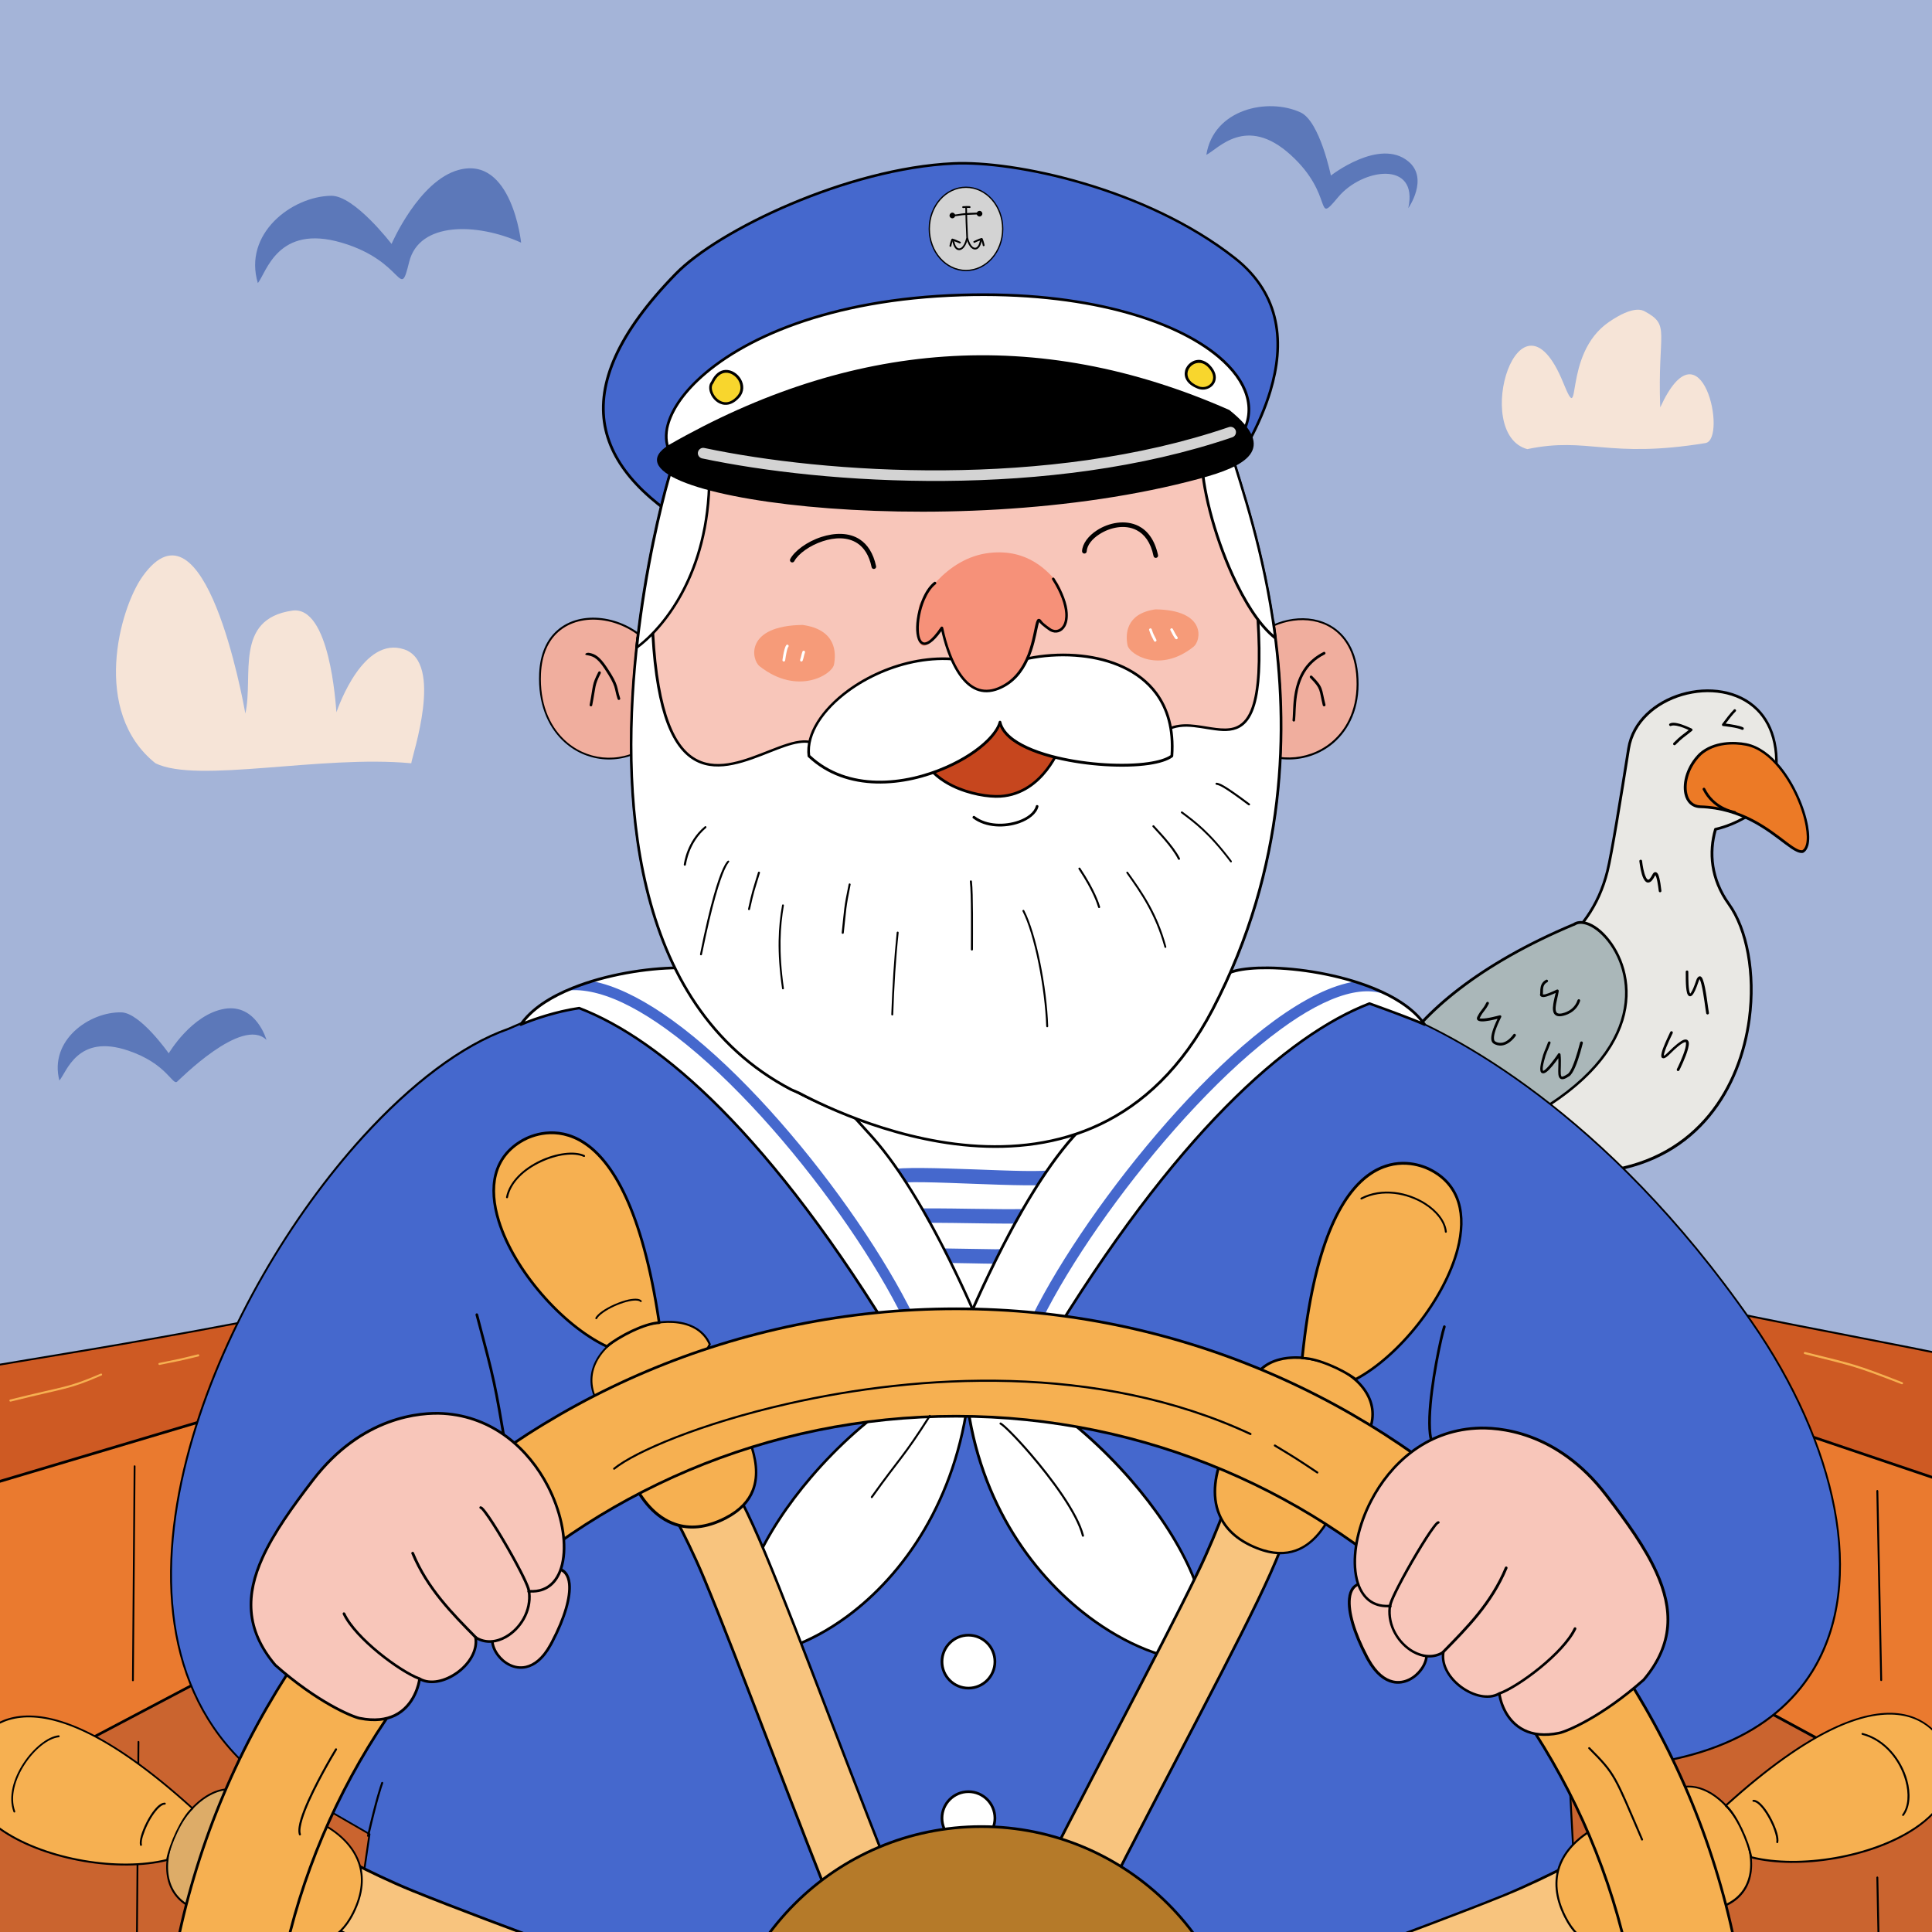 <?xml version="1.0" encoding="utf-8"?>
<!-- Generator: Adobe Illustrator 28.0.0, SVG Export Plug-In . SVG Version: 6.00 Build 0)  -->
<svg version="1.1" id="Layer_1" xmlns="http://www.w3.org/2000/svg" xmlns:xlink="http://www.w3.org/1999/xlink" x="0px" y="0px"
	 viewBox="0 0 1500 1500" style="enable-background:new 0 0 1500 1500;" xml:space="preserve">
<style type="text/css">
	.st0{fill-rule:evenodd;clip-rule:evenodd;fill:#A4B4D8;}
	.st1{clip-path:url(#SVGID_00000096055629875841307050000018202129331115282614_);}
	.st2{fill-rule:evenodd;clip-rule:evenodd;fill:#E9E8E4;}
	.st3{fill-rule:evenodd;clip-rule:evenodd;}
	.st4{fill-rule:evenodd;clip-rule:evenodd;fill:#EC7A26;}
	.st5{fill-rule:evenodd;clip-rule:evenodd;fill:#AAB7B9;}
	.st6{fill-rule:evenodd;clip-rule:evenodd;fill:#CE5A23;}
	.st7{fill-rule:evenodd;clip-rule:evenodd;fill:#EA7A2F;}
	.st8{fill-rule:evenodd;clip-rule:evenodd;fill:#CA642F;}
	.st9{fill-rule:evenodd;clip-rule:evenodd;fill:#4568CD;}
	.st10{fill-rule:evenodd;clip-rule:evenodd;fill:#FFFFFF;}
	.st11{clip-path:url(#SVGID_00000048503276021301334830000007584435962450817156_);}
	.st12{clip-path:url(#SVGID_00000142879241738073159290000006592742301480725174_);}
	.st13{clip-path:url(#SVGID_00000153703148196820892030000012655470417715463553_);}
	.st14{clip-path:url(#SVGID_00000030479137853614688180000003849655670411439516_);}
	.st15{clip-path:url(#SVGID_00000111881467201665800950000016839292104781874831_);}
	.st16{clip-path:url(#SVGID_00000102534240374302111230000004625091057017888688_);}
	.st17{fill-rule:evenodd;clip-rule:evenodd;fill:#F8C47E;}
	.st18{fill-rule:evenodd;clip-rule:evenodd;fill:#F6B051;}
	.st19{fill-rule:evenodd;clip-rule:evenodd;fill:#DDAC68;}
	.st20{fill-rule:evenodd;clip-rule:evenodd;fill:#B57A29;}
	.st21{fill-rule:evenodd;clip-rule:evenodd;fill:#F0AE9E;}
	.st22{fill-rule:evenodd;clip-rule:evenodd;fill:#F8C6BA;}
	.st23{fill-rule:evenodd;clip-rule:evenodd;fill:#5C78B9;}
	.st24{fill-rule:evenodd;clip-rule:evenodd;fill:#F6E4D7;}
	.st25{fill-rule:evenodd;clip-rule:evenodd;fill:#D3D3D3;}
	.st26{fill-rule:evenodd;clip-rule:evenodd;fill:#C6461E;}
	.st27{fill-rule:evenodd;clip-rule:evenodd;fill:#F69B79;}
	.st28{fill-rule:evenodd;clip-rule:evenodd;fill:#F8D62D;}
	.st29{fill-rule:evenodd;clip-rule:evenodd;fill:#F69179;}
</style>
<g>
	<g>
		<polygon class="st0" points="1500,0 1500,1500 0,1500 0,0 1500,0 		"/>
	</g>
	<g>
		<defs>
			<polygon id="SVGID_1_" points="1500,0 1500,1500 0,1500 0,0 1500,0 			"/>
		</defs>
		<clipPath id="SVGID_00000010296926236745538900000012622514466578306965_">
			<use xlink:href="#SVGID_1_"  style="overflow:visible;"/>
		</clipPath>
		<g style="clip-path:url(#SVGID_00000010296926236745538900000012622514466578306965_);">
			<path class="st2" d="M1331.9,643.8c-5.2,17.8-3.7,38.6,10.4,58.2c34.9,48.7,23.7,190.3-94.3,207.1
				c-116.7,16.6-119.1-31.2-119.1-31.2s-61.2-41.7,0-84.9c61.2-43.2,105.2-61.2,119.1-116.7c3.3-13.3,10.4-57.3,16.5-95.2
				c9.5-59.7,135.6-70.8,111.8,36C1375.5,620.8,1355.5,638.5,1331.9,643.8L1331.9,643.8z"/>
		</g>
		<g style="clip-path:url(#SVGID_00000010296926236745538900000012622514466578306965_);">
			<path class="st3" d="M1332.8,644.7c-4.9,17.4-3.3,37.7,10.4,56.7c14.1,19.6,20.8,54.3,16,89.9c-7.1,53.3-39.7,108.8-111,118.9
				c-110.8,15.8-119.6-26.4-120.2-31.7c-2-1.5-11.5-8.5-18.7-19.1c-5.5-8-9.6-18-8.4-29.1c1.3-11.8,8.7-24.9,27.4-38.1
				c30.6-21.6,56.9-36.8,77.2-53.7c20.2-16.7,34.6-34.9,41.5-62.4c3.3-13.3,10.4-57.3,16.4-95.2c3.4-21.3,21.3-36.6,42.1-42.7
				c20.8-6.1,44.6-3.1,59.6,12c12.8,12.9,19.4,34.6,12.1,67.1c-0.1,0.4-0.4,1-0.8,1.7c-0.9,1.3-2.6,3.1-5,5.2
				C1363.9,631.1,1349.2,640.8,1332.8,644.7L1332.8,644.7z M1331.7,642.8c16.3-3.7,30.9-13.4,38.4-20.1c1.9-1.7,3.4-3.2,4.3-4.3
				c0.5-0.6,0.8-1.1,0.9-1.5c7-31.5,0.9-52.7-11.6-65.2c-14.5-14.5-37.4-17.3-57.5-11.4c-20.1,5.9-37.4,20.5-40.7,41
				c-6,37.9-13.2,82.1-16.5,95.3c-7,28-21.6,46.5-42.1,63.5c-20.4,16.9-46.7,32.2-77.4,53.8c-18,12.7-25.3,25.2-26.6,36.6
				c-1.2,10.6,2.8,20.1,8,27.7c7.9,11.6,18.5,18.8,18.5,18.8c0.3,0.2,0.4,0.5,0.5,0.8c0,0,2.5,46.6,117.9,30.2
				c70.2-10,102.3-64.6,109.3-117.1c4.6-35-1.8-69.1-15.7-88.4c-14.3-19.9-15.8-41-10.5-59.1C1331,643.2,1331.3,642.9,1331.7,642.8
				L1331.7,642.8z"/>
		</g>
		<g style="clip-path:url(#SVGID_00000010296926236745538900000012622514466578306965_);">
			<path class="st4" d="M1320,626.3c46.6,1.4,69,36.3,79.5,34.8c14-7.1-8.8-76.1-43.9-83.2c-9-1.8-24.8-2.1-35.6,7.4
				C1304,601,1304.8,625.9,1320,626.3L1320,626.3z"/>
		</g>
		<g style="clip-path:url(#SVGID_00000010296926236745538900000012622514466578306965_);">
			<path class="st3" d="M1320,627.4c-6.6-0.2-10.8-4.6-12.2-10.9c-2-9,1.6-22.1,11.5-31.8c0,0,0,0,0,0c11.1-9.8,27.3-9.5,36.5-7.7
				c10,2,19.1,9,26.6,18.1c11.1,13.6,18.9,32.1,21.4,46.1c1.1,6.1,1.2,11.5,0.2,15.2c-0.8,2.8-2.1,4.7-4,5.7c-0.1,0-0.2,0.1-0.3,0.1
				c-1.4,0.2-3.1-0.1-4.9-1c-2.5-1.1-5.4-3.2-8.9-5.8C1372.9,645.7,1352.3,628.4,1320,627.4L1320,627.4z M1320.1,625.3
				c32.9,1,53.9,18.5,67.1,28.4c3.3,2.5,6.1,4.5,8.5,5.6c1.3,0.6,2.5,0.9,3.6,0.8c1.4-0.8,2.2-2.3,2.8-4.3c1-3.5,0.8-8.5-0.2-14.3
				c-2.4-13.8-10-31.8-20.9-45.1c-7.2-8.8-15.8-15.5-25.4-17.4c-8.8-1.8-24.2-2.1-34.7,7.2c-9.3,9-12.8,21.3-10.9,29.8
				C1311,621.3,1314.5,625.1,1320.1,625.3L1320.1,625.3z"/>
		</g>
		<g style="clip-path:url(#SVGID_00000010296926236745538900000012622514466578306965_);">
			<path class="st5" d="M1221.9,717.7c21-15.3,101.1,80.4-45,155C1040.7,942.3,1018.9,802.7,1221.9,717.7L1221.9,717.7z"/>
		</g>
		<g style="clip-path:url(#SVGID_00000010296926236745538900000012622514466578306965_);">
			<path class="st3" d="M1221.4,716.8L1221.4,716.8c2.8-1.9,6.4-2.2,10.4-1c5.8,1.7,12.4,6.6,18,13.9
				c21.8,27.9,30.7,91.2-72.5,143.9c-33,16.8-59.3,21.5-77.5,17.7c-12.4-2.6-21-9-25.4-18.2c-6.6-13.6-4-33.2,9.5-55.3
				C1104,785.3,1148.1,747.5,1221.4,716.8L1221.4,716.8z M1222.3,718.7c-72.8,30.5-116.6,68-136.5,100.3
				c-13.1,21.2-15.8,40.2-9.4,53.3c4.2,8.6,12.3,14.6,24,17.1c17.8,3.7,43.7-1,76.1-17.5c101.2-51.7,93.1-113.5,71.8-140.8
				c-5.4-6.9-11.6-11.6-17-13.2c-3.4-1-6.4-0.9-8.7,0.8C1222.4,718.6,1222.4,718.6,1222.3,718.7L1222.3,718.7z"/>
		</g>
		<g style="clip-path:url(#SVGID_00000010296926236745538900000012622514466578306965_);">
			<path class="st3" d="M1297.4,563.6c-0.5,0.3-1.1,0-1.4-0.5c-0.3-0.5,0-1.1,0.5-1.4c1.4-0.7,3.4-0.7,5.7-0.2
				c4.7,1,10.4,3.8,11.3,4.2c0.3,0.2,0.5,0.5,0.6,0.8c0,0.4-0.1,0.7-0.4,0.9c-6.6,5.4-6.8,4.8-12.9,10.9c-0.4,0.4-1.1,0.4-1.5,0
				c-0.4-0.4-0.4-1.1,0-1.5c5.8-5.8,6.4-5.7,11.8-10c-2.1-1-5.9-2.7-9.3-3.3C1300,563.2,1298.4,563.1,1297.4,563.6L1297.4,563.6z"/>
		</g>
		<g style="clip-path:url(#SVGID_00000010296926236745538900000012622514466578306965_);">
			<path class="st3" d="M1346,551.1c0.3-0.5,1-0.6,1.4-0.3c0.5,0.3,0.6,1,0.3,1.4c-0.6,0.9-1,0.4-7.9,9.6c3.5,0.4,10.8,1.5,13.5,2.9
				c0.5,0.3,0.7,0.9,0.5,1.4c-0.3,0.5-0.9,0.7-1.4,0.5c-3.3-1.7-13.5-2.8-14.6-2.9c-0.4,0-0.7-0.3-0.8-0.6c-0.1-0.3-0.1-0.7,0.1-1
				C1345,551.4,1345.4,552.1,1346,551.1L1346,551.1z"/>
		</g>
		<g style="clip-path:url(#SVGID_00000010296926236745538900000012622514466578306965_);">
			<path class="st3" d="M1347.1,629.7c0.6,0.1,0.9,0.7,0.8,1.2c-0.1,0.6-0.7,0.9-1.2,0.8c-2.4-0.5-17.2-3.4-24.7-18.6
				c-0.3-0.5,0-1.1,0.5-1.4c0.5-0.3,1.1,0,1.4,0.5C1330.9,626.4,1344.8,629.2,1347.1,629.7L1347.1,629.7z"/>
		</g>
		<g style="clip-path:url(#SVGID_00000010296926236745538900000012622514466578306965_);">
			<path class="st3" d="M1197.9,772.1c0.1,0,0.4,0,0.6,0c0.1,0,0.2,0,0.4,0c0.3-0.1,0.7-0.1,1.1-0.2c3.3-0.9,7.8-3.2,8.8-3.6
				c0.3-0.1,0.7-0.1,1,0.2c0.3,0.2,0.4,0.6,0.4,1c-0.5,3.7-2.1,8.7-2.4,12.7c-0.1,1.1,0,2,0.2,2.8c0.2,0.6,0.5,1.2,1,1.5
				c0.8,0.5,1.9,0.6,3.6,0.3c1.3-0.3,9.4-1.9,12.2-10.3c0.2-0.5,0.8-0.8,1.3-0.7c0.5,0.2,0.8,0.8,0.7,1.3
				c-3.2,9.6-12.4,11.4-13.8,11.7c-2.9,0.6-4.8,0-5.9-1.2c-0.7-0.7-1.1-1.7-1.3-2.9c-0.3-1.5-0.1-3.4,0.2-5.4
				c0.4-2.7,1.2-5.8,1.8-8.4c-2.4,1.1-6.5,2.9-9,3.2c-1.3,0.1-2.2-0.2-2.7-0.7c-0.4-0.4-0.6-1.1-0.3-2c0.1-0.5,0-1.8,0.1-3.2
				c0.2-2.6,1-5.7,4.5-7.5c0.5-0.3,1.1,0,1.4,0.5c0.3,0.5,0,1.1-0.5,1.4c-2.7,1.3-3.2,3.8-3.3,5.7c-0.1,1.6,0,3-0.1,3.6
				C1197.9,772,1197.9,772,1197.9,772.1L1197.9,772.1z"/>
		</g>
		<g style="clip-path:url(#SVGID_00000010296926236745538900000012622514466578306965_);">
			<path class="st3" d="M1148.7,790.5c0,0,0.1,0.1,0.1,0.1c0.1,0.1,0.3,0.1,0.5,0.1c0.3,0.1,0.6,0.1,0.9,0.1
				c4.4,0.2,13.2-2.3,14.1-2.5c0.4-0.1,0.8,0,1.1,0.3c0.3,0.3,0.3,0.8,0.1,1.1c-4.3,8.7-5.6,13.4-5.6,16.2c0,1.1,0.2,1.8,0.5,2.2
				c0.3,0.4,0.7,0.6,0.9,0.7c0.5,0.3,2.2,1.1,4.6,0.8c2.5-0.3,5.7-1.9,9.1-6.5c0.3-0.5,1-0.6,1.5-0.2c0.5,0.3,0.6,1,0.2,1.5
				c-3.9,5.2-7.7,6.9-10.5,7.3c-3,0.4-5.1-0.7-5.8-1c-0.5-0.2-1.1-0.6-1.7-1.3c-0.5-0.7-0.9-1.7-0.9-3.4c0-2.6,1.1-7.2,4.9-15
				c-3.2,0.8-9.2,2.2-12.5,2c-1.6-0.1-2.7-0.5-3.2-1.2c-0.4-0.6-0.5-1.4,0-2.4c3-5.9,4-5,7-11c0.3-0.5,0.9-0.7,1.4-0.5
				c0.5,0.3,0.7,0.9,0.5,1.4c-3,6-4,5.1-7,11C1148.8,790.3,1148.7,790.4,1148.7,790.5L1148.7,790.5z"/>
		</g>
		<g style="clip-path:url(#SVGID_00000010296926236745538900000012622514466578306965_);">
			<path class="st3" d="M1198.1,831.4c0,0,0.1,0,0.1,0c0.2-0.1,0.4-0.2,0.6-0.3c0.7-0.4,1.5-1.2,2.4-2.1c3.7-3.8,8.2-10.4,8.5-10.9
				c0.2-0.4,0.7-0.5,1.1-0.4c0.4,0.1,0.7,0.5,0.8,0.9c0.7,6.3-0.1,12,0.2,15.3c0.1,0.5,0.1,1,0.3,1.4c0.1,0.2,0.2,0.4,0.3,0.5
				c0.3,0.2,0.7,0.1,1.3-0.1c0.9-0.3,2-0.9,3.5-1.9c1.2-0.8,2.5-3.1,3.7-5.9c3-7,5.5-17.1,5.9-18.5c0.1-0.6,0.7-0.9,1.3-0.8
				c0.6,0.1,0.9,0.7,0.8,1.3c-0.4,1.5-2.9,11.8-6,18.8c-1.4,3.2-3,5.8-4.4,6.8c-2,1.3-3.5,2.1-4.6,2.3c-1,0.2-1.8,0.1-2.4-0.3
				c-0.9-0.5-1.4-1.7-1.6-3.4c-0.3-2.8,0.2-7.3,0-12.5c-2.3,3.2-6.5,8.8-9.4,10.8c-0.7,0.5-1.4,0.8-1.9,0.9c-0.6,0.1-1.1,0-1.5-0.2
				c-0.6-0.3-1.1-1-1.2-2.3c-0.2-1.4,0.1-3.8,1-7.5c1.8-7.3,2.4-6.8,5-14.1c0.2-0.5,0.8-0.8,1.3-0.6c0.5,0.2,0.8,0.8,0.6,1.3
				c-2.6,7.2-3.2,6.7-5,13.9c-0.8,3.1-1.1,5.2-1,6.5c0,0.3,0.1,0.5,0.1,0.7C1198,831.2,1198.1,831.3,1198.1,831.4L1198.1,831.4z"/>
		</g>
		<g style="clip-path:url(#SVGID_00000010296926236745538900000012622514466578306965_);">
			<path class="st3" d="M1312.3,771.4C1312.4,771.4,1312.4,771.4,1312.3,771.4c0.3-0.3,0.5-0.5,0.7-0.9c1-1.5,2.3-4.4,3.9-9.2
				c0.4-1.3,0.9-2.1,1.3-2.5c0.2-0.2,0.4-0.4,0.6-0.5l0.4-0.2l0.4-0.1l0.4,0l0.3,0.1c0.2,0.1,0.5,0.3,0.7,0.5c0.4,0.4,0.8,1.1,1.1,2
				c2.4,6,4.1,23.2,4.7,25.7c0.1,0.6-0.2,1.1-0.8,1.3c-0.6,0.1-1.1-0.2-1.3-0.8c-0.5-2.2-1.9-15.1-3.7-22.4
				c-0.3-1.4-0.7-2.6-1.1-3.5c-0.1-0.3-0.3-0.5-0.4-0.7c0,0.1-0.1,0.1-0.1,0.2c-0.2,0.4-0.4,0.9-0.6,1.5c-2,5.9-3.5,9.1-4.7,10.5
				c-0.8,0.9-1.6,1.2-2.1,1.1l-0.4-0.1l-0.4-0.2c-0.2-0.1-0.4-0.3-0.5-0.5c-0.3-0.4-0.7-1-0.9-1.9c-1.3-4.4-0.9-15.2-1-16.2
				c-0.1-0.6,0.4-1.1,0.9-1.1c0.6-0.1,1.1,0.4,1.1,0.9c0.1,0.9-0.2,9.1,0.6,14.1c0.2,1,0.3,1.8,0.6,2.4
				C1312.2,771.2,1312.3,771.3,1312.3,771.4L1312.3,771.4z"/>
		</g>
		<g style="clip-path:url(#SVGID_00000010296926236745538900000012622514466578306965_);">
			<path class="st3" d="M1292,819.6c0.7-0.3,1.7-1.2,3.2-2.7c5.8-5.8,9.6-8.6,11.8-9.5c1.4-0.5,2.3-0.4,3,0c0.6,0.4,1.1,1.2,1.2,2.2
				c0.1,1.1-0.1,2.7-0.6,4.6c-1.7,6.6-6.5,16.3-6.8,16.8c-0.3,0.5-0.9,0.7-1.4,0.5c-0.5-0.3-0.7-0.9-0.5-1.4c0.3-0.5,5-10,6.6-16.4
				c0.3-1.3,0.5-2.4,0.5-3.4c0-0.3,0-0.6-0.1-0.8c0-0.2-0.1-0.3-0.2-0.4c-0.1-0.1-0.3-0.1-0.5,0c-0.4,0.1-0.9,0.3-1.5,0.6
				c-2.2,1.2-5.4,3.8-10.2,8.6c-2,2-3.3,2.9-4.2,3.2c-0.4,0.2-0.8,0.2-1.1,0.1l-0.4-0.1l-0.4-0.2c-0.4-0.3-0.6-0.8-0.6-1.6
				c0-1.2,0.5-3.4,1.4-5.8c2-5.4,5.4-12.1,5.6-12.7c0.3-0.5,0.9-0.7,1.4-0.5c0.5,0.3,0.7,0.9,0.5,1.4c-0.3,0.7-5.3,10.5-6.6,15.7
				c-0.1,0.6-0.2,1.1-0.3,1.5C1292,819.4,1292,819.5,1292,819.6L1292,819.6z"/>
		</g>
		<g style="clip-path:url(#SVGID_00000010296926236745538900000012622514466578306965_);">
			<path class="st3" d="M1289.9,691.5c0.1,0.5-0.2,1.1-0.7,1.2c-0.5,0.2-1.1-0.1-1.3-0.7c-0.1-0.2-0.7-6.8-1.9-10.7
				c-0.2-0.6-0.4-1.1-0.6-1.5c-0.1-0.1-0.1-0.2-0.2-0.3c-0.1,0.2-0.3,0.4-0.4,0.6c-1,2-2,3.3-2.8,4.1c-0.7,0.6-1.4,0.9-2.1,1
				c-0.7,0.1-1.4-0.1-2-0.6c-0.7-0.5-1.4-1.5-2-2.7c-1.7-3.5-2.6-9.5-3.1-13.2c-0.1-0.6,0.3-1.1,0.9-1.2c0.6-0.1,1.1,0.3,1.2,0.9
				c0.4,3.5,1.3,9.2,2.9,12.5c0.3,0.7,0.7,1.3,1.1,1.7c0.2,0.2,0.5,0.4,0.8,0.4c0.4,0,0.8-0.3,1.2-0.8c0.6-0.7,1.3-1.7,2-3.1
				c0.7-1.5,1.6-2,2.3-2c0.7,0,1.5,0.5,2.1,1.6c0.8,1.6,1.5,4.8,1.9,7.5C1289.6,688.8,1289.8,690.9,1289.9,691.5
				C1289.9,691.4,1289.9,691.4,1289.9,691.5L1289.9,691.5z"/>
		</g>
		<g style="clip-path:url(#SVGID_00000010296926236745538900000012622514466578306965_);">
			<path class="st6" d="M-226.3,1104.5c170.9-40.3,233.6-43.5,411.9-77.4c0,0,0,0-43.1,123c-25.6,11.3-354.5,157-325.8,131.5
				L-226.3,1104.5L-226.3,1104.5z"/>
		</g>
		<g style="clip-path:url(#SVGID_00000010296926236745538900000012622514466578306965_);">
			<path class="st3" d="M184.9,1026.8l0.7,1l0.7-0.5l-43.1,123c-0.1,0.2-0.2,0.3-0.4,0.4c-23.1,10.2-291.9,129.2-324.5,134.4
				c-1.4,0.2-2.4,0.2-3,0c-0.4-0.1-0.7-0.4-0.9-0.6l-0.1-0.3l0-0.3c0-0.2,0-0.3,0.1-0.5c0.2-0.5,0.7-1.2,1.6-2.1l-42.8-176.7
				c0-0.2,0-0.4,0.1-0.6c0.1-0.2,0.3-0.3,0.5-0.3c171-40.4,233.7-43.5,411.9-77.4C185.2,1026.4,184.9,1026.5,184.9,1026.8
				L184.9,1026.8z M184.4,1028c-177,33.6-239.9,36.9-409.8,77l42.8,176.4c0.1,0.3,0,0.5-0.2,0.7c-0.5,0.5-0.9,0.9-1.2,1.2
				c-0.1,0.1-0.2,0.3-0.2,0.4c0.2,0,0.7,0.1,1.2,0.1c0.3,0,0.7-0.1,1.1-0.1c32.4-5.1,299-123.1,323.9-134.1L184.4,1028L184.4,1028z"
				/>
		</g>
		<g style="clip-path:url(#SVGID_00000010296926236745538900000012622514466578306965_);">
			<path class="st6" d="M1685.4,1094.2c-170.9-47.1-233.6-50.9-411.8-90.5c0,0,0,0,43.1,143.7c25.6,13.3,354.5,183.4,325.8,153.6
				L1685.4,1094.2L1685.4,1094.2z"/>
		</g>
		<g style="clip-path:url(#SVGID_00000010296926236745538900000012622514466578306965_);">
			<path class="st3" d="M1273.6,1004.4l0.7-0.9c-0.1-0.2-0.3-0.4-0.5-0.5c178.2,39.6,240.9,43.3,411.9,90.5c0.4,0.1,0.6,0.5,0.5,0.9
				l-42.9,206.5c0.8,0.8,1.3,1.5,1.5,2.1c0.3,0.6,0.2,1.1,0.1,1.5c-0.2,0.4-0.6,0.7-1.2,0.8c-0.6,0.1-1.5,0.1-2.7-0.1
				c-32.6-6-301.5-145.1-324.5-157c-0.2-0.1-0.3-0.2-0.4-0.4l-43.1-143.7L1273.6,1004.4L1273.6,1004.4z M1274.7,1004.7l42.7,142.2
				c24.8,12.8,291.4,150.7,323.9,156.7c0.7,0.1,1.2,0.2,1.7,0.2c0.2,0,0.6-0.1,0.7-0.1c0,0,0-0.1,0-0.1c0-0.2-0.1-0.3-0.3-0.5
				c-0.1-0.2-0.3-0.4-0.4-0.6c-0.2-0.3-0.5-0.6-0.8-0.9c-0.2-0.2-0.2-0.4-0.2-0.7l42.8-206.2
				C1514.5,1047.8,1451.7,1044,1274.7,1004.7L1274.7,1004.7z"/>
		</g>
		<g style="clip-path:url(#SVGID_00000010296926236745538900000012622514466578306965_);">
			<polygon class="st7" points="1634.7,1192.5 1634.7,1775.3 -142.4,1775.3 -142.4,1192.5 802.2,911 1634.7,1192.5 			"/>
		</g>
		<g style="clip-path:url(#SVGID_00000010296926236745538900000012622514466578306965_);">
			<path class="st3" d="M1635.7,1192.5v582.8c0,0.6-0.5,1-1,1H-142.4c-0.6,0-1-0.5-1-1v-582.8c0-0.5,0.3-0.9,0.7-1L801.9,910
				c0.2-0.1,0.4-0.1,0.6,0l832.5,281.5C1635.4,1191.6,1635.7,1192,1635.7,1192.5L1635.7,1192.5z M1633.6,1193.2L802.2,912.1
				l-943.5,281.2v581c48.5,0,1775,0,1775,0V1193.2L1633.6,1193.2z"/>
		</g>
		<g style="clip-path:url(#SVGID_00000010296926236745538900000012622514466578306965_);">
			<polygon class="st8" points="1543.7,1421.7 1543.7,1949.6 -65.9,1949.6 -65.9,1421.7 750,991.5 1543.7,1421.7 			"/>
		</g>
		<g style="clip-path:url(#SVGID_00000010296926236745538900000012622514466578306965_);">
			<path class="st3" d="M1544.7,1421.7v527.9c0,0.6-0.5,1-1,1H-65.9c-0.6,0-1-0.5-1-1v-527.9c0-0.4,0.2-0.7,0.6-0.9l815.9-430.2
				c0.3-0.2,0.7-0.2,1,0l793.7,430.2C1544.5,1421,1544.7,1421.4,1544.7,1421.7L1544.7,1421.7z M1542.7,1422.4L750,992.7
				l-814.9,429.7v526.2h1607.6V1422.4L1542.7,1422.4z"/>
		</g>
		<g style="clip-path:url(#SVGID_00000010296926236745538900000012622514466578306965_);">
			<path class="st3" d="M103.8,1138.4c0-0.4,0.3-0.7,0.7-0.7c0.4,0,0.7,0.3,0.7,0.7l-1.3,166.2c0,0.4-0.3,0.7-0.7,0.7
				c-0.4,0-0.7-0.3-0.7-0.7L103.8,1138.4L103.8,1138.4z"/>
		</g>
		<g style="clip-path:url(#SVGID_00000010296926236745538900000012622514466578306965_);">
			<path class="st3" d="M106.8,1352.4c0-0.4,0.3-0.7,0.7-0.7c0.4,0,0.7,0.3,0.7,0.7l-1.3,166.2c0,0.4-0.3,0.7-0.7,0.7
				c-0.4,0-0.7-0.3-0.7-0.7L106.8,1352.4L106.8,1352.4z"/>
		</g>
		<g style="clip-path:url(#SVGID_00000010296926236745538900000012622514466578306965_);">
			<path class="st3" d="M1456.8,1157.6c0-0.4,0.3-0.7,0.7-0.8c0.4,0,0.7,0.3,0.8,0.7l3,146.9c0,0.4-0.3,0.7-0.7,0.8
				c-0.4,0-0.7-0.3-0.8-0.7L1456.8,1157.6L1456.8,1157.6z"/>
		</g>
		<g style="clip-path:url(#SVGID_00000010296926236745538900000012622514466578306965_);">
			<path class="st3" d="M1456.8,1457.7c0-0.4,0.3-0.7,0.7-0.8c0.4,0,0.7,0.3,0.8,0.7l3,146.9c0,0.4-0.3,0.7-0.7,0.8
				c-0.4,0-0.7-0.3-0.8-0.7L1456.8,1457.7L1456.8,1457.7z"/>
		</g>
		<g style="clip-path:url(#SVGID_00000010296926236745538900000012622514466578306965_);">
			<path class="st3" d="M201.9,1129.5c0.3,0.3,0.3,0.8,0,1c-0.3,0.3-0.8,0.3-1,0l-1.6-1.6c-0.3-0.3-0.3-0.8,0-1c0.3-0.3,0.8-0.3,1,0
				L201.9,1129.5L201.9,1129.5z"/>
		</g>
		<g style="clip-path:url(#SVGID_00000010296926236745538900000012622514466578306965_);">
			<path class="st3" d="M1268.3,1146.4c-0.3,0.3-0.8,0.3-1,0c-0.3-0.3-0.3-0.8,0-1l1.6-1.6c0.3-0.3,0.8-0.3,1,0c0.3,0.3,0.3,0.8,0,1
				L1268.3,1146.4L1268.3,1146.4z"/>
		</g>
		<g style="clip-path:url(#SVGID_00000010296926236745538900000012622514466578306965_);">
			<path class="st9" d="M1255.5,1308.6c39-46.4,11.3-90.6-29.2-143.5c-38.2-49.9-84.1-52.9-101.4-51.8
				c-92.5,5.6-120.2,142.1-66.4,137.9c-3.6,25,23.4,47.5,41.5,35.8c-3.5,20.6,41.3,45.5,43.4,32.2c1-6.2-3,38.9,46.5,30.7
				C1196,1348.9,1223,1337.3,1255.5,1308.6L1255.5,1308.6z"/>
		</g>
		<g style="clip-path:url(#SVGID_00000010296926236745538900000012622514466578306965_);">
			<path class="st3" d="M1143.2,1321.6c-0.7,1-1.8,1.6-3.2,1.9c-2,0.4-4.7,0.2-7.8-0.8c-8.3-2.5-19.4-9.5-26.4-17.8
				c-4.3-5.2-7.1-11-6.8-16.5c-7.2,4-15.6,3-22.9-1.1c-11.3-6.4-20.2-20.3-18.5-35.3c-6.2,0.3-11.4-1.3-15.5-4.3
				c-6.3-4.7-10.1-13-11.3-23.3c-1.8-15.7,2.4-36.2,12.3-55.2c14.9-28.6,42.5-54.2,81.7-56.6c17.4-1.1,63.6,1.9,102,52.1
				c16.2,21.2,30.4,41,39.1,60.2c13.1,28.9,13.7,56.2-10,84.3c0,0,0,0.1-0.1,0.1c-32.6,28.8-59.8,40.4-65.9,41.4
				c-16.1,2.7-26.7-0.2-33.6-5.2C1146.4,1338.3,1143.9,1326.9,1143.2,1321.6L1143.2,1321.6z M1254.9,1308.1L1254.9,1308.1
				c23.2-27.6,22.6-54.3,9.7-82.7c-8.6-19-22.8-38.8-38.9-59.9c-38-49.6-83.6-52.6-100.8-51.5c-38.6,2.3-65.8,27.6-80.4,55.8
				c-9.8,18.8-14,38.9-12.2,54.4c1.9,16.3,10.4,27.5,26.1,26.2c0.2,0,0.4,0.1,0.6,0.2c0.2,0.2,0.2,0.4,0.2,0.6
				c-2.1,14.7,6.6,28.5,17.7,34.7c7.3,4.1,15.7,4.9,22.7,0.3c0.2-0.2,0.6-0.2,0.8,0c0.2,0.2,0.4,0.5,0.3,0.7
				c-0.9,5.6,1.8,11.5,6.3,16.8c6.8,8.2,17.6,15,25.7,17.4c2.8,0.8,5.2,1.1,7.1,0.7c1.6-0.4,2.7-1.3,3-3c0.1-0.4,0.1-0.6,0.2-0.7
				l0.1-0.2l0.2-0.1l0.2-0.1l0.2,0l0.2,0l0.2,0.1l0.2,0.1l0.1,0.1l0.1,0.2c0,0.1,0,0.1,0.1,0.2c0.3,1.6,0.8,14.9,10.7,23.7
				c6.6,5.9,17.3,9.7,34.8,6.8C1195.8,1348.1,1222.7,1336.6,1254.9,1308.1L1254.9,1308.1z"/>
		</g>
		<g style="clip-path:url(#SVGID_00000010296926236745538900000012622514466578306965_);">
			<path class="st3" d="M1149.4,1318.7c-0.3,0.2-0.8,0.2-1-0.2c-0.2-0.3-0.2-0.8,0.2-1c5.8-4.1,20.8-12.4,33.7-23.5
				c8.5-7.3,16-15.9,19.2-25.4c0.1-0.4,0.5-0.6,0.9-0.5c0.4,0.1,0.6,0.5,0.5,0.9c-3.2,9.7-10.9,18.6-19.6,26.1
				C1170.3,1306.3,1155.2,1314.6,1149.4,1318.7L1149.4,1318.7z"/>
		</g>
		<g style="clip-path:url(#SVGID_00000010296926236745538900000012622514466578306965_);">
			<path class="st3" d="M1099.2,1284.5c-0.2,0.3-0.7,0.4-1,0.2c-0.3-0.2-0.4-0.7-0.2-1c7.1-10.7,5.7-11.4,13.2-21.9
				c8.7-12.2,18.6-19,30.1-46.4c0.2-0.4,0.6-0.6,1-0.4c0.4,0.2,0.6,0.6,0.4,1c-11.5,27.6-21.5,34.4-30.2,46.7
				C1104.8,1273.2,1106.3,1273.9,1099.2,1284.5L1099.2,1284.5z"/>
		</g>
		<g style="clip-path:url(#SVGID_00000010296926236745538900000012622514466578306965_);">
			<path class="st3" d="M1055.3,1246.2c-0.2,0.3-0.7,0.4-1,0.1c-0.3-0.2-0.4-0.7-0.1-1c1.2-1.6,16.1-26.2,17.5-28.4
				c12.1-19.9,18.3-33.6,19.7-36.6c0.2-0.4,0.6-0.5,1-0.4c0.4,0.2,0.5,0.6,0.4,1c-1.4,3-7.7,16.8-19.8,36.8
				C1071.5,1219.9,1056.5,1244.5,1055.3,1246.2L1055.3,1246.2z"/>
		</g>
		<g style="clip-path:url(#SVGID_00000010296926236745538900000012622514466578306965_);">
			<path class="st3" d="M1080.7,1299.4c-0.2-0.4,0-0.8,0.3-1c0.4-0.2,0.8,0,1,0.3c2.1,4.2,1.5,9.4-0.8,13.9
				c-3.5,6.7-11.1,11.9-19.8,9.7c-6.1-1.5-12.7-6.7-18.8-17.6c-18.6-33.4-7.5-55.6-5.3-59.9c0.2-0.4,0.6-0.5,1-0.3
				c0.4,0.2,0.5,0.6,0.3,1c-2.1,4.2-12.9,25.9,5.3,58.5c5.8,10.5,12.1,15.5,17.8,16.9c7.9,2,14.8-2.8,18.1-9
				C1082,1307.9,1082.6,1303.2,1080.7,1299.4L1080.7,1299.4z"/>
		</g>
		<g style="clip-path:url(#SVGID_00000010296926236745538900000012622514466578306965_);">
			<path class="st9" d="M545.5,789.6c21.6,20.5,59.2,60.7,118.4,139.6c2.5,3.3,22.9,30.5,29.3,43.3c3.7,7.4,11.2,1.6,64.8,81.2
				c45.1-79.6,57.2-71,104.5-149.9c6.6-11,8-10.1,98.3-122.9c61.6-1.1,102.5-1.8,102.5-1.8c2.2-1.1,154.1,42.1,296.9,247.5
				c108.2,155.8,107.1,351.6-142.1,346.2l19.4,358.8L245.6,1707l41.2-282.9l-100.5-58.1c-154-154,58.1-514.6,208.4-567.1
				C400.3,797,466.7,761.3,545.5,789.6L545.5,789.6z"/>
		</g>
		<g style="clip-path:url(#SVGID_00000010296926236745538900000012622514466578306965_);">
			<path class="st3" d="M546,789.1c21.6,20.6,59.3,60.7,118.5,139.7c2.5,3.4,23,30.6,29.3,43.4c1.1,2.1,2.5,3.1,5.3,5.5
				c6.8,5.8,21.6,19.6,58.7,74.6c44.7-78.5,56.8-70.3,103.9-148.9c6.6-11,8-10.1,98.4-123c0.1-0.2,0.3-0.3,0.6-0.3
				c59.9-1.1,100.3-1.7,102.4-1.8l0,0l0.2,0c0.2,0,0.5,0,1,0.1c2.2,0.4,8.2,2.1,17.2,5.5c44.6,17.1,164.9,77.6,279.2,242.2
				c65.1,93.7,90.6,201.9,46.8,272.3c-29.2,46.8-89.1,77-188.7,75l19.4,358c0,0.2-0.1,0.4-0.2,0.5c-0.1,0.1-0.3,0.2-0.5,0.2
				l-991.8-24.5c-0.2,0-0.4-0.1-0.5-0.3c-0.1-0.2-0.2-0.4-0.2-0.6l41.1-282.4l-100.1-57.8c-0.1,0-0.1-0.1-0.2-0.1
				c-61.8-61.8-64.9-156.7-36.6-251.8c25.4-85.4,76.1-170.9,132-232.5c37.4-41.1,77.1-71.5,113.3-84.1c5.6-1.9,72.2-37.7,151.3-9.3
				C545.8,789,545.9,789,546,789.1L546,789.1z M1063.4,779.8c-0.1,0-0.1,0-0.2,0c0,0-40.7,0.7-102.1,1.7
				c-90,112.5-91.4,111.5-98.1,122.6c-47.3,78.9-59.4,70.3-104.5,149.9c-0.1,0.2-0.4,0.4-0.6,0.4c-0.3,0-0.5-0.1-0.6-0.3
				c-37.4-55.6-52.3-69.4-59.1-75.3c-3-2.6-4.5-3.7-5.7-6c-6.3-12.7-26.7-39.8-29.2-43.2c-59.1-78.7-96.7-118.8-118.2-139.4
				c-78.5-28.1-144.6,7.5-150.1,9.4c-36,12.6-75.5,42.9-112.7,83.7c-55.9,61.4-106.4,146.7-131.7,231.9
				c-28.1,94.5-25.1,188.8,36.2,250.2l100.4,58c0.3,0.2,0.4,0.4,0.4,0.7l-41.1,282c32.2,0.8,990.2,24.5,990.2,24.5l-19.4-358
				c0-0.2,0.1-0.4,0.2-0.6c0.1-0.1,0.3-0.2,0.5-0.2c99.3,2.2,159.1-27.7,188.2-74.3c43.6-70,18-177.5-46.7-270.7
				c-114-164.2-234-224.6-278.5-241.7c-7.8-3-13.2-4.6-15.9-5.3C1064.3,780,1063.6,779.8,1063.4,779.8L1063.4,779.8z"/>
		</g>
		<g style="clip-path:url(#SVGID_00000010296926236745538900000012622514466578306965_);">
			<path class="st3" d="M1114.6,1122.3c0.4,0.4,0.4,1.1,0,1.5c-0.4,0.4-1.1,0.4-1.5,0c-1.4-1.4-2.5-3.8-3.2-6.8
				c-1-4.3-1.2-10.2-1-16.8c0.9-25.5,9-62.9,11.5-70.5c0.2-0.5,0.8-0.8,1.3-0.7c0.5,0.2,0.8,0.8,0.7,1.3
				c-2.5,7.5-10.6,44.6-11.4,69.9c-0.2,6.4,0,12.1,0.9,16.3C1112.5,1119.1,1113.4,1121.1,1114.6,1122.3L1114.6,1122.3z"/>
		</g>
		<g style="clip-path:url(#SVGID_00000010296926236745538900000012622514466578306965_);">
			<path class="st3" d="M369.2,1021c-0.1-0.6,0.2-1.1,0.7-1.3c0.6-0.1,1.1,0.2,1.3,0.7c14,52.7,13.8,52.2,22.9,105.4
				c0.1,0.6-0.3,1.1-0.9,1.2c-0.6,0.1-1.1-0.3-1.2-0.9C383,1073.1,383.2,1073.6,369.2,1021L369.2,1021z"/>
		</g>
		<g style="clip-path:url(#SVGID_00000010296926236745538900000012622514466578306965_);">
			<path class="st10" d="M960.8,780.9c-90.3,112.8-91.7,111.9-98.3,122.9c-47.4,78.9-59.4,70.3-104.5,149.9
				c-53.6-79.6-61.1-73.7-64.8-81.2c-6.4-12.7-26.8-39.9-29.3-43.3c-59.2-78.9-96.9-119.1-118.4-139.6
				C672.4,786.2,850.1,782.8,960.8,780.9L960.8,780.9z"/>
		</g>
	</g>
	<g>
		<defs>
			<path id="SVGID_00000183224773086275449750000005838416952600889750_" d="M960.8,780.9c-90.3,112.8-91.7,111.9-98.3,122.9
				c-47.4,78.9-59.4,70.3-104.5,149.9c-53.6-79.6-61.1-73.7-64.8-81.2c-6.4-12.7-26.8-39.9-29.3-43.3
				c-59.2-78.9-96.9-119.1-118.4-139.6C672.4,786.2,850.1,782.8,960.8,780.9L960.8,780.9z"/>
		</defs>
		<clipPath id="SVGID_00000052077495662453517250000009338795960839489188_">
			<use xlink:href="#SVGID_00000183224773086275449750000005838416952600889750_"  style="overflow:visible;"/>
		</clipPath>
		<g style="clip-path:url(#SVGID_00000052077495662453517250000009338795960839489188_);">
			<path class="st9" d="M693.7,919c-3,0.8-6.1-1.1-6.8-4.1c-0.8-3,1.1-6.1,4.1-6.8c8.6-2.1,37-1.2,65.4-0.2c27,1,54,2.2,62,0.2
				c3-0.8,6.1,1.1,6.8,4.1c0.8,3-1.1,6.1-4.1,6.8c-8.4,2.1-36.8,1.2-65.2,0.1C728.8,918.1,701.8,916.9,693.7,919L693.7,919z"/>
		</g>
		<g style="clip-path:url(#SVGID_00000052077495662453517250000009338795960839489188_);">
			<path class="st9" d="M706.9,949.7c-3.1,0.2-5.8-2.2-5.9-5.3c-0.2-3.1,2.2-5.8,5.3-5.9c20.4-1.1,74.1,1.1,94.4,0
				c3.1-0.2,5.8,2.2,5.9,5.3c0.2,3.1-2.2,5.8-5.3,5.9C781,950.8,727.3,948.6,706.9,949.7L706.9,949.7z"/>
		</g>
		<g style="clip-path:url(#SVGID_00000052077495662453517250000009338795960839489188_);">
			<path class="st9" d="M720.2,980.8c-3.1,0.3-5.9-2-6.1-5.1c-0.3-3.1,2-5.9,5.1-6.1c11.9-1.1,55,1.1,66.9,0c3.1-0.3,5.9,2,6.1,5.1
				c0.3,3.1-2,5.9-5.1,6.1C775.2,982,732.1,979.7,720.2,980.8L720.2,980.8z"/>
		</g>
	</g>
	<g>
		<defs>
			<polygon id="SVGID_00000018236731287931692800000013091714888559047085_" points="1500,0 1500,1500 0,1500 0,0 1500,0 			"/>
		</defs>
		<clipPath id="SVGID_00000141456548129355889240000015282154592013900934_">
			<use xlink:href="#SVGID_00000018236731287931692800000013091714888559047085_"  style="overflow:visible;"/>
		</clipPath>
		<g style="clip-path:url(#SVGID_00000141456548129355889240000015282154592013900934_);">
			<path class="st3" d="M961.4,781.3c-90.2,112.7-91.7,111.8-98.3,122.8c-47.3,78.9-59.4,70.3-104.5,149.9c-0.1,0.2-0.4,0.4-0.6,0.4
				c-0.3,0-0.5-0.1-0.6-0.3c-37.4-55.6-52.3-69.4-59.1-75.3c-3-2.6-4.5-3.7-5.7-6c-6.3-12.7-26.7-39.8-29.2-43.2
				c-59.2-78.9-96.8-119-118.4-139.5c-0.2-0.2-0.3-0.5-0.2-0.8c0.1-0.3,0.4-0.5,0.7-0.5c126.9-3.4,304.6-6.8,415.3-8.8
				c0.3,0,0.5,0.2,0.7,0.4C961.6,780.8,961.6,781.1,961.4,781.3L961.4,781.3z M959.3,781.6c-110.3,2-285.8,5.3-412,8.7
				c21.8,20.9,59.1,61,117.2,138.5c2.5,3.4,23,30.6,29.3,43.4c1.1,2.1,2.5,3.1,5.3,5.5c6.8,5.8,21.6,19.6,58.7,74.6
				c44.7-78.5,56.8-70.3,103.9-148.9C868.5,892.4,869.9,893.3,959.3,781.6L959.3,781.6z"/>
		</g>
		<g style="clip-path:url(#SVGID_00000141456548129355889240000015282154592013900934_);">
			<path class="st10" d="M950.1,758c14.1-14.9,126.7-5.4,156,37.4c0,0-8.1-3.9-42.8-16.3c-63.4,24.4-151.1,101.4-251.8,268.3h-69.2
				c0,0,43-111,91.1-164.8C870.7,840.8,950.1,758,950.1,758L950.1,758z"/>
		</g>
	</g>
	<g>
		<defs>
			<path id="SVGID_00000017507417852491416970000005416438067944180375_" d="M950.1,758c14.1-14.9,126.7-5.4,156,37.4
				c0,0-8.1-3.9-42.8-16.3c-63.4,24.4-151.1,101.4-251.8,268.3h-69.2c0,0,43-111,91.1-164.8C870.7,840.8,950.1,758,950.1,758
				L950.1,758z"/>
		</defs>
		<clipPath id="SVGID_00000032620913009287067350000001139128649854976422_">
			<use xlink:href="#SVGID_00000017507417852491416970000005416438067944180375_"  style="overflow:visible;"/>
		</clipPath>
		<g style="clip-path:url(#SVGID_00000032620913009287067350000001139128649854976422_);">
			<path class="st9" d="M792.7,1067.3c-0.5,2.2-2.7,3.6-4.9,3.2c-2.2-0.5-3.6-2.7-3.2-4.9c14.1-64.1,118-209.8,204.9-273.3
				c22.8-16.6,44.5-27.6,63.1-30.3c13.2-1.9,24.9,0.2,34.7,7.1c1.9,1.3,2.3,3.9,1,5.8c-1.3,1.9-3.9,2.3-5.8,1
				c-10.2-7.2-23-7.8-37.5-3.8c-15.4,4.3-32.6,13.8-50.6,27C909,861.3,806.6,1004.3,792.7,1067.3L792.7,1067.3z"/>
		</g>
	</g>
	<g>
		<defs>
			<polygon id="SVGID_00000145744366950887037490000002767852576343628932_" points="1500,0 1500,1500 0,1500 0,0 1500,0 			"/>
		</defs>
		<clipPath id="SVGID_00000123410675423733311910000011586963952809229704_">
			<use xlink:href="#SVGID_00000145744366950887037490000002767852576343628932_"  style="overflow:visible;"/>
		</clipPath>
		<g style="clip-path:url(#SVGID_00000123410675423733311910000011586963952809229704_);">
			<path class="st3" d="M949.3,757.3c1.8-1.9,5.1-3.4,9.5-4.6c6.4-1.6,15.3-2.4,25.6-2.3c24,0.2,55.8,5.2,81.8,15.7
				c17.5,7,32.4,16.6,40.7,28.7c0.3,0.4,0.2,0.9-0.1,1.3c-0.3,0.4-0.8,0.5-1.2,0.3c0,0-8-3.9-42.3-16.2
				c-63.2,24.5-150.6,101.4-250.9,267.7c-0.2,0.3-0.5,0.5-0.9,0.5h-69.2c-0.3,0-0.7-0.2-0.9-0.5c-0.2-0.3-0.2-0.6-0.1-1
				c0,0,43.1-111.2,91.3-165.2C869.9,840.1,949.1,757.5,949.3,757.3L949.3,757.3z M950.8,758.8c0,0-79.4,82.7-116.7,124.5
				c-44.8,50.1-85.2,150.1-90.3,163.1h67.1c100.7-166.9,188.6-243.8,252-268.2c0.2-0.1,0.5-0.1,0.7,0c22.8,8.2,34.2,12.7,39.3,14.8
				c-8.4-10.4-21.9-18.6-37.4-24.9c-25.8-10.4-57.3-15.4-81-15.6c-10.1-0.1-18.8,0.7-25.1,2.3C955.4,755.8,952.4,757.1,950.8,758.8
				L950.8,758.8L950.8,758.8z"/>
		</g>
		<g style="clip-path:url(#SVGID_00000123410675423733311910000011586963952809229704_);">
			<path class="st10" d="M560.4,758c-14.1-14.9-126.7-5.4-156,37.4c0,0,20.9-9.2,45.3-12.8c63.4,24.4,148.6,97.8,249.3,264.7h69.2
				c0,0-43-111-91.1-164.8C639.8,840.8,560.4,758,560.4,758L560.4,758z"/>
		</g>
	</g>
	<g>
		<defs>
			<path id="SVGID_00000071532615207083891440000017397863609910748801_" d="M560.4,758c-14.1-14.9-126.7-5.4-156,37.4
				c0,0,20.9-9.2,45.3-12.8c63.4,24.4,148.6,97.8,249.3,264.7h69.2c0,0-43-111-91.1-164.8C639.8,840.8,560.4,758,560.4,758
				L560.4,758z"/>
		</defs>
		<clipPath id="SVGID_00000101069281732887169450000017827529772953782955_">
			<use xlink:href="#SVGID_00000071532615207083891440000017397863609910748801_"  style="overflow:visible;"/>
		</clipPath>
		<g style="clip-path:url(#SVGID_00000101069281732887169450000017827529772953782955_);">
			<path class="st9" d="M725.9,1065.5c0.5,2.2-0.9,4.4-3.2,4.9c-2.2,0.5-4.4-0.9-4.9-3.2c-13.9-63-113.7-205.8-200.9-268.5
				c-18.4-13.2-36.2-22.9-52.5-27.3c-15.5-4.2-29.6-3.7-41.3,3.4c-2,1.2-4.5,0.6-5.7-1.4c-1.2-2-0.6-4.5,1.4-5.7
				c13.5-8.2,29.8-9.2,47.7-4.4c17.1,4.6,35.9,14.7,55.2,28.6C610.5,855.9,711.7,1001.4,725.9,1065.5L725.9,1065.5z"/>
		</g>
	</g>
	<g>
		<defs>
			<polygon id="SVGID_00000119797751309666793640000004028811681535275448_" points="1500,0 1500,1500 0,1500 0,0 1500,0 			"/>
		</defs>
		<clipPath id="SVGID_00000171684389896457491780000008780665717462724763_">
			<use xlink:href="#SVGID_00000119797751309666793640000004028811681535275448_"  style="overflow:visible;"/>
		</clipPath>
		<g style="clip-path:url(#SVGID_00000171684389896457491780000008780665717462724763_);">
			<path class="st3" d="M561.1,757.3c0.2,0.2,79.4,82.8,116.7,124.6c48.2,53.9,91.3,165.2,91.3,165.2c0.1,0.3,0.1,0.7-0.1,1
				c-0.2,0.3-0.5,0.5-0.9,0.5H699c-0.4,0-0.7-0.2-0.9-0.5C597.8,881.6,512.8,808.2,449.6,783.7c-24.1,3.6-44.8,12.7-44.8,12.7
				c-0.4,0.2-0.9,0.1-1.2-0.3c-0.3-0.4-0.3-0.9-0.1-1.3c8.3-12.1,23.2-21.7,40.7-28.7c26-10.5,57.8-15.5,81.8-15.7
				c10.3-0.1,19.2,0.7,25.6,2.3C556.1,753.9,559.3,755.4,561.1,757.3L561.1,757.3z M559.6,758.8c-1.6-1.7-4.6-3-8.5-4
				c-6.3-1.6-15-2.3-25.1-2.3c-23.8,0.2-55.2,5.2-81,15.6c-15.6,6.3-29.1,14.5-37.5,25c7-2.7,23.5-8.7,42.1-11.4
				c0.2,0,0.4,0,0.5,0.1c63.4,24.4,148.8,97.8,249.5,264.7h67.1c-5.2-13.1-45.5-113-90.3-163.1C639,841.5,559.6,758.8,559.6,758.8
				L559.6,758.8L559.6,758.8z"/>
		</g>
		<g style="clip-path:url(#SVGID_00000171684389896457491780000008780665717462724763_);">
			<path class="st10" d="M751.9,1391.1c11.3,0,20.5,9.2,20.5,20.5s-9.2,20.5-20.5,20.5s-20.5-9.2-20.5-20.5
				S740.5,1391.1,751.9,1391.1L751.9,1391.1z"/>
		</g>
		<g style="clip-path:url(#SVGID_00000171684389896457491780000008780665717462724763_);">
			<path class="st3" d="M751.9,1390c11.9,0,21.6,9.7,21.6,21.6s-9.7,21.6-21.6,21.6s-21.6-9.7-21.6-21.6S740,1390,751.9,1390
				L751.9,1390z M751.9,1392.1c-10.7,0-19.5,8.7-19.5,19.5s8.7,19.5,19.5,19.5c10.7,0,19.5-8.7,19.5-19.5S762.6,1392.1,751.9,1392.1
				L751.9,1392.1z"/>
		</g>
		<g style="clip-path:url(#SVGID_00000171684389896457491780000008780665717462724763_);">
			<path class="st10" d="M733.6,1071.2c-48.5,4.7-176.6,126.1-158.3,213.8c57.4,4,160.8-65.3,176.9-202.5L733.6,1071.2L733.6,1071.2
				z"/>
		</g>
		<g style="clip-path:url(#SVGID_00000171684389896457491780000008780665717462724763_);">
			<path class="st3" d="M734.1,1070.3l18.6,11.3c0.3,0.2,0.5,0.6,0.5,1c-9.7,82.7-50.9,140.8-94.8,173.2
				c-29.4,21.7-60,31.8-83.1,30.2c-0.5,0-0.9-0.4-0.9-0.8c-9.2-44.1,18.3-96.7,54.4-138.9c21.6-25.2,46.1-46.7,67.6-60.4
				c14.4-9.2,27.5-14.8,37.3-15.8C733.7,1070.1,733.9,1070.2,734.1,1070.3L734.1,1070.3z M733.4,1072.3c-9.5,1-22.1,6.6-36,15.4
				c-21.3,13.6-45.7,34.9-67.1,60c-35.4,41.4-62.6,92.9-54.1,136.3c22.7,1.3,52.4-8.8,81-29.9c43.4-32,84.2-89.5,93.9-171.1
				L733.4,1072.3L733.4,1072.3z"/>
		</g>
		<g style="clip-path:url(#SVGID_00000171684389896457491780000008780665717462724763_);">
			<path class="st10" d="M770.9,1071.2c48.5,4.7,182.7,130.6,164.5,218.3c-57.4,4-168.8-67-184.9-204.2L770.9,1071.2L770.9,1071.2z"
				/>
		</g>
		<g style="clip-path:url(#SVGID_00000171684389896457491780000008780665717462724763_);">
			<path class="st3" d="M771,1070.1c9.8,1,23.1,6.8,37.9,16.2c22,14.1,47.5,36.2,70,62.1c37.6,43.3,66.6,97.1,57.4,141.2
				c-0.1,0.5-0.5,0.8-0.9,0.8c-23.2,1.6-55-8.8-86-30.8c-46.2-32.9-90.4-91.6-100.1-174.3c0-0.4,0.1-0.8,0.4-1l20.4-14.1
				C770.5,1070.2,770.7,1070.1,771,1070.1L771,1070.1z M771.2,1072.3l-19.6,13.5c9.7,81.7,53.4,139.7,99.1,172.2
				c30.1,21.4,61.1,31.8,83.8,30.5c8.6-43.4-20.2-96.1-57.1-138.6c-22.3-25.7-47.7-47.8-69.6-61.7
				C793.5,1079,780.7,1073.3,771.2,1072.3L771.2,1072.3z"/>
		</g>
		<g style="clip-path:url(#SVGID_00000171684389896457491780000008780665717462724763_);">
			<path class="st17" d="M526.2,1182.1c-2.6-1.5-5.1-3.4-7.2-5.8c-9.2-10.8-7.9-27,2.9-36.2l8.4-4.9l10.1-1.7l11.1,2.6l6.1,3.8
				l5.4,5.2c6.7,7.7,17.7,29.1,31,60.7c27.2,65,68,177.4,113.7,290.1c5.3,13.1-1,28.1-14.2,33.5c-13.1,5.3-28.1-1-33.5-14.2
				c-45.6-112.5-86.4-224.7-113.5-289.6C539,1207,530,1189.3,526.2,1182.1L526.2,1182.1z"/>
		</g>
		<g style="clip-path:url(#SVGID_00000171684389896457491780000008780665717462724763_);">
			<path class="st3" d="M525.4,1182.9c-2.7-1.5-5.1-3.5-7.2-5.9c-9.6-11.2-8.2-28.1,3-37.7c0,0,0.1-0.1,0.1-0.1l8.4-4.9
				c0.1-0.1,0.2-0.1,0.4-0.1l10.1-1.7c0.1,0,0.3,0,0.4,0l11.1,2.6c0.1,0,0.2,0.1,0.3,0.1l6.1,3.7c0.1,0,0.1,0.1,0.2,0.1l5.4,5.2
				c0,0,0,0,0.1,0.1c6.7,7.7,17.9,29.2,31.1,61c27.2,65,68,177.4,113.7,290.1c5.5,13.7-1.1,29.3-14.7,34.8
				c-13.7,5.5-29.3-1.1-34.8-14.8c-45.6-112.5-86.3-224.7-113.5-289.6C538.1,1207.7,529.3,1190.2,525.4,1182.9L525.4,1182.9z
				 M527.1,1181.6c3.8,7.2,12.8,25,20.5,43.5c27.1,64.9,67.9,177.1,113.5,289.6c5.1,12.6,19.5,18.7,32.1,13.6
				c12.6-5.1,18.7-19.5,13.6-32.1c-45.6-112.7-86.5-225.1-113.7-290.1c-13.1-31.4-24.1-52.7-30.8-60.4l-5.3-5.1l-5.9-3.6l-10.8-2.5
				l-9.7,1.6c0,0-8.2,4.8-8.2,4.8c-10.3,8.8-11.5,24.4-2.7,34.7c2,2.3,4.3,4.2,6.9,5.6C526.9,1181.3,527,1181.4,527.1,1181.6
				L527.1,1181.6z"/>
		</g>
		<g style="clip-path:url(#SVGID_00000171684389896457491780000008780665717462724763_);">
			<path class="st17" d="M949,1176.6c-0.7-2.9-0.8-6.1-0.4-9.2c2-14,15-23.8,29.1-21.8l9.3,3.1l8,6.5l5.4,10l1.3,7.1l-0.3,7.5
				c-1.3,10.1-10.1,32.6-25,63.4c-30.7,63.4-87.9,168.4-142.1,277.3c-6.3,12.7-21.8,17.9-34.5,11.5c-12.7-6.3-17.9-21.8-11.5-34.5
				c54.1-108.7,111.2-213.5,141.8-276.8C938.8,1202.6,946.1,1184.2,949,1176.6L949,1176.6z"/>
		</g>
		<g style="clip-path:url(#SVGID_00000171684389896457491780000008780665717462724763_);">
			<path class="st3" d="M947.9,1176.5c-0.6-3-0.8-6.1-0.3-9.3c2.1-14.6,15.6-24.8,30.2-22.7c0.1,0,0.1,0,0.2,0l9.3,3.1
				c0.1,0,0.2,0.1,0.3,0.2l8,6.5c0.1,0.1,0.2,0.2,0.3,0.3l5.4,10c0.1,0.1,0.1,0.2,0.1,0.3l1.3,7.1c0,0.1,0,0.1,0,0.2l-0.3,7.5
				c0,0,0,0.1,0,0.1c-1.3,10.2-10.1,32.7-25.1,63.7c-30.7,63.4-87.9,168.5-142.1,277.3c-6.6,13.2-22.7,18.6-35.9,12
				c-13.2-6.6-18.6-22.7-12-35.9c54.1-108.7,111.2-213.5,141.8-276.8C937.7,1202.4,944.9,1184.2,947.9,1176.5L947.9,1176.5z
				 M950,1176.9c-2.9,7.6-10.2,26.1-19,44.2c-30.7,63.3-87.7,168.1-141.9,276.8c-6.1,12.2-1.1,27,11.1,33.1
				c12.2,6.1,27,1.1,33.1-11.1c54.2-108.8,111.4-213.9,142.1-277.3c14.9-30.7,23.6-53,24.9-63.1l0.3-7.3l-1.2-6.8l-5.2-9.7l-7.7-6.2
				c0,0-9-3-9-3c-13.4-1.9-25.9,7.5-27.8,21c-0.4,3-0.3,6,0.3,8.9C950.1,1176.5,950,1176.7,950,1176.9L950,1176.9z"/>
		</g>
		<g style="clip-path:url(#SVGID_00000171684389896457491780000008780665717462724763_);">
			<path class="st17" d="M1212,1451c1.5-2.6,3.5-5,5.9-7.1c10.9-9.1,27.1-7.6,36.2,3.3l4.8,8.5l1.6,10.2l-2.7,11.1l-3.8,6.1
				l-5.2,5.4c-7.8,6.6-29.3,17.5-61,30.3c-65.3,26.5-178.1,66.2-291.2,110.7c-13.2,5.2-28.1-1.3-33.3-14.5
				c-5.2-13.2,1.3-28.1,14.5-33.3c113-44.4,225.5-84.1,290.7-110.5C1186.9,1463.6,1204.7,1454.7,1212,1451L1212,1451z"/>
		</g>
		<g style="clip-path:url(#SVGID_00000171684389896457491780000008780665717462724763_);">
			<path class="st3" d="M1211.2,1450.3c1.5-2.6,3.5-5.1,6-7.1c11.3-9.5,28.2-7.9,37.7,3.4c0,0,0.1,0.1,0.1,0.2l4.8,8.5
				c0.1,0.1,0.1,0.2,0.1,0.4l1.6,10.2c0,0.1,0,0.3,0,0.4l-2.7,11.1c0,0.1-0.1,0.2-0.1,0.3l-3.8,6.1c0,0.1-0.1,0.1-0.1,0.2l-5.2,5.4
				c0,0,0,0-0.1,0.1c-7.8,6.7-29.4,17.6-61.3,30.5c-65.3,26.5-178.1,66.2-291.3,110.7c-13.7,5.4-29.3-1.4-34.7-15.1
				c-5.4-13.7,1.4-29.3,15.1-34.7c113-44.4,225.5-84.1,290.7-110.5C1186.3,1462.7,1203.8,1454,1211.2,1450.3L1211.2,1450.3z
				 M1212.4,1452c-7.3,3.7-25.1,12.6-43.7,20.1c-65.2,26.5-177.8,66.1-290.7,110.5c-12.7,5-18.9,19.3-13.9,32
				c5,12.7,19.3,18.9,32,13.9c113.2-44.5,225.9-84.2,291.2-110.7c31.6-12.8,53-23.6,60.7-30.1l5.1-5.2l3.7-5.9l2.6-10.7l-1.5-9.8
				c0,0-4.7-8.2-4.7-8.2c-8.7-10.4-24.2-11.8-34.7-3.1c-2.4,2-4.3,4.3-5.7,6.8C1212.8,1451.7,1212.6,1451.9,1212.4,1452L1212.4,1452
				z"/>
		</g>
		<g style="clip-path:url(#SVGID_00000171684389896457491780000008780665717462724763_);">
			<path class="st17" d="M277.4,1448.1c-1.5-2.6-3.5-5-5.9-7.1c-10.9-9.1-27.1-7.6-36.2,3.3l-4.8,8.5l-1.6,10.2l2.7,11.1l3.8,6.1
				l5.2,5.4c7.8,6.6,29.3,17.5,61,30.3c65.3,26.5,178.1,66.2,291.2,110.7c13.2,5.2,28.1-1.3,33.3-14.5c5.2-13.2-1.3-28.1-14.5-33.3
				c-113-44.4-225.5-84.1-290.7-110.5C302.4,1460.7,284.6,1451.8,277.4,1448.1L277.4,1448.1z"/>
		</g>
		<g style="clip-path:url(#SVGID_00000171684389896457491780000008780665717462724763_);">
			<path class="st3" d="M278.1,1447.3c7.4,3.8,25,12.5,43.2,19.9c65.2,26.5,177.7,66.1,290.7,110.5c13.7,5.4,20.5,20.9,15.1,34.7
				c-5.4,13.7-20.9,20.5-34.7,15.1c-113.2-44.5-226-84.2-291.3-110.7c-31.9-13-53.5-23.9-61.3-30.5c0,0,0,0-0.1-0.1l-5.2-5.4
				c-0.1-0.1-0.1-0.1-0.1-0.2l-3.8-6.1c-0.1-0.1-0.1-0.2-0.1-0.3l-2.7-11.1c0-0.1,0-0.3,0-0.4l1.6-10.2c0-0.1,0.1-0.2,0.1-0.4
				l4.8-8.5c0-0.1,0.1-0.1,0.1-0.2c9.5-11.3,26.3-12.9,37.7-3.4C274.6,1442.3,276.6,1444.7,278.1,1447.3L278.1,1447.3z
				 M276.5,1448.6c-1.4-2.5-3.3-4.8-5.7-6.8c-10.4-8.7-25.9-7.3-34.7,3.1l-4.7,8.2l-1.5,9.8l2.6,10.7l3.7,5.9c0,0,5.1,5.3,5.1,5.3
				c7.8,6.6,29.2,17.3,60.7,30.1c65.3,26.5,178.1,66.2,291.2,110.7c12.7,5,27-1.3,32-13.9c5-12.7-1.3-27-13.9-32
				c-113-44.4-225.6-84.1-290.7-110.5c-18.6-7.5-36.4-16.4-43.7-20.1C276.7,1449,276.6,1448.8,276.5,1448.6L276.5,1448.6z"/>
		</g>
		<g style="clip-path:url(#SVGID_00000171684389896457491780000008780665717462724763_);">
			<path class="st3" d="M286.6,1425.5c-0.1,0.4-0.5,0.7-1,0.6c-0.4-0.1-0.7-0.5-0.6-1c6.7-28.9,9.9-37.9,11-41.1
				c0.1-0.4,0.6-0.6,1-0.5c0.4,0.1,0.6,0.6,0.5,1C296.4,1387.7,293.2,1396.7,286.6,1425.5L286.6,1425.5z"/>
		</g>
		<g style="clip-path:url(#SVGID_00000171684389896457491780000008780665717462724763_);">
			<path class="st18" d="M462.6,1086c-22.1-47.2,71.3-82.3,88.5-42.3C532.1,1079.5,498.9,1086,462.6,1086L462.6,1086z"/>
		</g>
		<g style="clip-path:url(#SVGID_00000171684389896457491780000008780665717462724763_);">
			<path class="st3" d="M461.9,1086.3c-11.2-24,6.8-45,29.9-54.8c13.8-5.9,29.4-7.8,41.6-4c8.2,2.6,14.9,7.7,18.4,15.9
				c0.1,0.2,0.1,0.4,0,0.6c-19.1,36-52.5,42.7-89.2,42.7C462.3,1086.7,462,1086.6,461.9,1086.3L461.9,1086.3z M463,1085.3
				c35.8-0.1,68.5-6.5,87.2-41.6c-4.3-9.5-13.1-14.6-23.5-16.1c-10.7-1.6-23.2,0.5-34.4,5.3C470.1,1042.3,452.6,1062.2,463,1085.3
				L463,1085.3z"/>
		</g>
		<g style="clip-path:url(#SVGID_00000171684389896457491780000008780665717462724763_);">
			<path class="st18" d="M471.2,1045.4c-57.5-27.2-123.4-127.5-65.1-160.1c11.8-6.6,79.6-35.2,105.8,141.7
				C501.2,1027.2,481,1037.1,471.2,1045.4L471.2,1045.4z"/>
		</g>
		<g style="clip-path:url(#SVGID_00000171684389896457491780000008780665717462724763_);">
			<path class="st3" d="M470.7,1046.3c-34.7-16.4-72.5-59.3-84.5-98.1c-8.1-26.2-4.5-50.5,19.3-63.9c11.9-6.7,80.9-36,107.3,142.5
				c0,0.3,0,0.6-0.2,0.8c-0.2,0.2-0.5,0.4-0.8,0.4c-10.5,0.3-30.3,10.1-40,18.2C471.5,1046.4,471.1,1046.5,470.7,1046.3
				L470.7,1046.3z M471,1044.2c9.8-8,28.7-17.3,39.6-18.2c-26.1-174.1-92.4-146.4-104.1-139.8c-22.9,12.8-26.1,36.2-18.3,61.4
				C400,985.7,436.9,1027.8,471,1044.2L471,1044.2z"/>
		</g>
		<g style="clip-path:url(#SVGID_00000171684389896457491780000008780665717462724763_);">
			<path class="st3" d="M463.6,1023.8c-0.2,0.4-0.6,0.5-1,0.3c-0.4-0.2-0.5-0.6-0.3-1c0.8-1.5,2.6-3.3,5-5
				c5.4-3.9,14.1-7.7,20.9-9.2c2.6-0.5,4.9-0.7,6.7-0.5c1.3,0.2,2.4,0.6,3.1,1.3c0.3,0.3,0.3,0.7,0.1,1s-0.7,0.3-1,0
				c-0.6-0.5-1.4-0.8-2.4-0.9c-1.7-0.2-3.8,0-6.2,0.5c-5.7,1.2-12.7,4.1-17.9,7.3C467.2,1019.8,464.5,1021.9,463.6,1023.8
				L463.6,1023.8z"/>
		</g>
		<g style="clip-path:url(#SVGID_00000171684389896457491780000008780665717462724763_);">
			<path class="st3" d="M394.4,929.7c-0.1,0.4-0.5,0.7-0.9,0.6c-0.4-0.1-0.7-0.5-0.6-0.9c2.4-12.3,13.7-22.4,26.3-28.4
				c12.6-6,26.7-7.9,34.6-4.2c0.4,0.2,0.5,0.6,0.4,1c-0.2,0.4-0.6,0.5-1,0.4c-7.6-3.6-21.1-1.6-33.3,4.2
				C407.6,908.1,396.7,917.8,394.4,929.7L394.4,929.7z"/>
		</g>
		<g style="clip-path:url(#SVGID_00000171684389896457491780000008780665717462724763_);">
			<path class="st18" d="M1063.1,1111.1c19.8-48.2-75.1-78.8-90.4-38.1C993.3,1107.8,1026.7,1112.8,1063.1,1111.1L1063.1,1111.1z"/>
		</g>
		<g style="clip-path:url(#SVGID_00000171684389896457491780000008780665717462724763_);">
			<path class="st3" d="M1063.1,1112.1c-36.7,1.7-70.5-3.4-91.4-38.6c-0.2-0.3-0.2-0.6-0.1-0.9c3.2-8.5,9.7-14,17.8-16.9
				c12-4.4,27.8-3.2,41.9,2c23.7,8.8,42.8,29.1,32.6,53.8C1063.9,1111.8,1063.5,1112.1,1063.1,1112.1L1063.1,1112.1z M1062.3,1110
				c9.1-23.2-9.3-42.1-31.7-50.4c-11.4-4.2-23.9-5.7-34.4-3.7c-10.2,2-18.6,7.4-22.4,16.9C994.1,1106.7,1026.8,1111.6,1062.3,1110
				L1062.3,1110z"/>
		</g>
		<g style="clip-path:url(#SVGID_00000171684389896457491780000008780665717462724763_);">
			<path class="st18" d="M1052.5,1070.9c56.2-29.8,117.3-133.1,57.5-163c-12.1-6.1-81.1-31.4-99,146.5
				C1021.7,1054.2,1042.4,1063.1,1052.5,1070.9L1052.5,1070.9z"/>
		</g>
		<g style="clip-path:url(#SVGID_00000171684389896457491780000008780665717462724763_);">
			<path class="st3" d="M1051.9,1071.7c-10-7.7-30.3-16.5-40.8-16.3c-0.3,0-0.6-0.1-0.8-0.3c-0.2-0.2-0.3-0.5-0.3-0.8
				c16.6-165.3,77.5-156.3,96.5-149.1c1.6,0.6,3,1.2,3.9,1.7c24.4,12.2,29.1,36.3,22.3,62.9c-10.1,39.3-45.9,84-79.8,102
				C1052.7,1072,1052.2,1072,1051.9,1071.7L1051.9,1071.7z M1052.6,1069.7c33.3-18,68.2-61.8,78.2-100.3
				c6.6-25.5,2.2-48.8-21.2-60.5c-12-6-79.5-30.6-97.4,144.6C1023.1,1053.8,1042.5,1062.2,1052.6,1069.7L1052.6,1069.7z"/>
		</g>
		<g style="clip-path:url(#SVGID_00000171684389896457491780000008780665717462724763_);">
			<path class="st3" d="M1057.3,931.2c-0.4,0.2-0.8,0-1-0.3c-0.2-0.4,0-0.8,0.3-1c16.4-8.5,36.4-4.7,50.2,4.1
				c9.3,5.9,15.7,14.1,16.5,22.3c0,0.4-0.3,0.8-0.7,0.8c-0.4,0-0.8-0.3-0.8-0.7c-0.7-7.9-7-15.6-15.8-21.2
				C1092.6,926.7,1073.2,923,1057.3,931.2L1057.3,931.2z"/>
		</g>
		<g style="clip-path:url(#SVGID_00000171684389896457491780000008780665717462724763_);">
			<path class="st18" d="M1340.5,1478.8c47-22.5-2.9-108.8-41.6-88.8C1290.9,1429.7,1312.4,1455.8,1340.5,1478.8L1340.5,1478.8z"/>
		</g>
		<g style="clip-path:url(#SVGID_00000171684389896457491780000008780665717462724763_);">
			<path class="st3" d="M1340.1,1479.4c-28.3-23.2-50-49.5-41.9-89.5c0-0.2,0.2-0.4,0.4-0.5c7.9-4.1,16.3-3.8,24.3-0.6
				c11.8,4.8,22.7,16.1,29.6,29.4c11.6,22.3,12.3,49.9-11.6,61.4C1340.6,1479.6,1340.3,1479.6,1340.1,1479.4L1340.1,1479.4z
				 M1340.6,1477.9c22.7-11.2,21.7-37.8,10.6-59.1c-5.7-10.8-14-20.3-23.2-25.9c-9.1-5.4-19.1-7.1-28.4-2.4
				C1291.8,1429.5,1313,1455.2,1340.6,1477.9L1340.6,1477.9z"/>
		</g>
		<g style="clip-path:url(#SVGID_00000171684389896457491780000008780665717462724763_);">
			<path class="st18" d="M1359.6,1441.9c61.7,15.5,176.3-20.3,151.9-82.5c-4.9-12.6-39.2-77.7-171.6,42.5
				C1347.9,1408.9,1357.3,1429.4,1359.6,1441.9L1359.6,1441.9z"/>
		</g>
		<g style="clip-path:url(#SVGID_00000171684389896457491780000008780665717462724763_);">
			<path class="st3" d="M1358.9,1442.1c-2.3-12.5-11.5-32.7-19.5-39.6c-0.2-0.1-0.3-0.3-0.3-0.5c0-0.2,0.1-0.4,0.2-0.6
				c133.3-120.9,167.8-54.9,172.8-42.2c9.9,25.2-2.7,46.2-25.5,61.3c-33.8,22.4-90.1,31.6-127.3,22.2
				C1359.2,1442.6,1359,1442.4,1358.9,1442.1L1358.9,1442.1z M1360.3,1441.3c36.8,9.1,92.3-0.1,125.7-22.2
				c22.1-14.6,34.5-35,24.9-59.5c-4.9-12.5-38.7-76.5-169.8,42.2C1348.9,1409.3,1357.8,1428.9,1360.3,1441.3L1360.3,1441.3z"/>
		</g>
		<g style="clip-path:url(#SVGID_00000171684389896457491780000008780665717462724763_);">
			<path class="st3" d="M1380.6,1430.4c-0.1,0.4-0.5,0.7-0.9,0.6c-0.4-0.1-0.6-0.5-0.6-0.9c0.4-2-0.3-5.4-1.6-9.1
				c-2-5.8-5.6-12.5-9.2-17c-1.5-1.9-3.1-3.4-4.5-4.3c-0.9-0.5-1.7-0.8-2.4-0.8c-0.4,0-0.8-0.3-0.8-0.7c0-0.4,0.3-0.8,0.7-0.8
				c1-0.1,2.1,0.3,3.3,1c1.6,0.9,3.2,2.6,4.9,4.6c4.4,5.4,8.6,13.9,10.4,20.3C1380.7,1426.2,1381,1428.7,1380.6,1430.4
				L1380.6,1430.4z"/>
		</g>
		<g style="clip-path:url(#SVGID_00000171684389896457491780000008780665717462724763_);">
			<path class="st19" d="M148.8,1480.9c-47-22.5,2.9-108.8,41.6-88.8C198.4,1431.8,176.9,1457.8,148.8,1480.9L148.8,1480.9z"/>
		</g>
		<g style="clip-path:url(#SVGID_00000171684389896457491780000008780665717462724763_);">
			<path class="st3" d="M148.5,1481.6c-23.9-11.4-23.3-39.1-11.6-61.4c7-13.3,17.8-24.6,29.6-29.4c8-3.2,16.4-3.5,24.3,0.6
				c0.2,0.1,0.3,0.3,0.4,0.5c8.1,40-13.6,66.3-41.9,89.5C149.1,1481.6,148.8,1481.7,148.5,1481.6L148.5,1481.6z M148.7,1480
				c27.6-22.7,48.8-48.4,41.1-87.5c-9.3-4.7-19.3-3-28.4,2.4c-9.3,5.6-17.6,15.1-23.2,25.9C127,1442.3,126,1468.8,148.7,1480
				L148.7,1480z"/>
		</g>
		<g style="clip-path:url(#SVGID_00000171684389896457491780000008780665717462724763_);">
			<path class="st18" d="M129.7,1444c-61.7,15.5-176.3-20.3-151.9-82.5c4.9-12.6,39.2-77.7,171.6,42.5
				C141.4,1411,132.1,1431.4,129.7,1444L129.7,1444z"/>
		</g>
		<g style="clip-path:url(#SVGID_00000171684389896457491780000008780665717462724763_);">
			<path class="st3" d="M129.9,1444.8c-37.2,9.3-93.5,0.1-127.3-22.2c-22.8-15.1-35.3-36-25.5-61.3c5-12.7,39.6-78.7,172.8,42.2
				c0.2,0.1,0.2,0.3,0.2,0.6c0,0.2-0.1,0.4-0.3,0.5c-8,6.9-17.2,27.1-19.5,39.6C130.4,1444.5,130.2,1444.7,129.9,1444.8
				L129.9,1444.8z M129.1,1443.4c2.5-12.4,11.4-32,19.3-39.4c-131.1-118.7-165-54.8-169.9-42.2c-9.6,24.5,2.8,44.9,24.9,59.5
				C36.8,1443.3,92.2,1452.5,129.1,1443.4L129.1,1443.4z"/>
		</g>
		<g style="clip-path:url(#SVGID_00000171684389896457491780000008780665717462724763_);">
			<path class="st3" d="M11.8,1406.3c0.1,0.4-0.1,0.8-0.4,0.9c-0.4,0.1-0.8-0.1-0.9-0.4c-4.4-11.8,0-26.2,7.7-37.9
				c7.7-11.7,18.7-20.6,27.3-21.6c0.4,0,0.8,0.2,0.8,0.7c0,0.4-0.2,0.8-0.7,0.8c-8.4,0.9-18.9,9.6-26.3,20.9
				C11.9,1381,7.6,1394.9,11.8,1406.3L11.8,1406.3z"/>
		</g>
		<g style="clip-path:url(#SVGID_00000171684389896457491780000008780665717462724763_);">
			<path class="st3" d="M110.2,1432.2c0.1,0.4-0.2,0.8-0.6,0.9c-0.4,0.1-0.8-0.2-0.9-0.6c-0.4-1.7-0.1-4.2,0.7-7
				c1.8-6.4,6-14.9,10.4-20.3c1.6-2,3.3-3.7,4.9-4.6c1.1-0.7,2.3-1,3.3-1c0.4,0,0.7,0.4,0.7,0.8c0,0.4-0.4,0.7-0.8,0.7
				c-0.8,0-1.6,0.3-2.4,0.8c-1.4,0.9-3,2.4-4.5,4.3c-3.7,4.5-7.2,11.2-9.2,17C110.4,1426.8,109.7,1430.1,110.2,1432.2L110.2,1432.2z
				"/>
		</g>
		<g style="clip-path:url(#SVGID_00000171684389896457491780000008780665717462724763_);">
			<path class="st18" d="M485.6,1129.6c-0.9,11.7,23,77.1,77.7,49c48.1-24.7,8.1-76,8.5-86L485.6,1129.6L485.6,1129.6z"/>
		</g>
		<g style="clip-path:url(#SVGID_00000171684389896457491780000008780665717462724763_);">
			<path class="st3" d="M485.1,1128.7l86.2-37c0.3-0.1,0.7-0.1,1,0.1c0.3,0.2,0.5,0.5,0.5,0.9c-0.1,1.5,0.9,4,2.3,7.3
				c2.2,5.2,5.6,12.1,8.3,19.9c4.2,11.8,6.8,25.5,2,37.8c-3.2,8.2-9.9,15.9-21.7,22c-15.6,8-28.8,8.5-39.7,4.9
				c-16.2-5.4-27.2-20.2-33.4-33.3c-4.5-9.4-6.4-18-6.2-21.6C484.5,1129.2,484.8,1128.8,485.1,1128.7L485.1,1128.7z M486.6,1130.3
				c0,3.7,2,11.4,6,19.9c6,12.7,16.5,27,32.2,32.2c10.4,3.5,23,2.9,38.1-4.8c11.3-5.8,17.6-13,20.7-20.9c4.7-11.8,2-25-2-36.4
				c-3.2-9-7.2-16.9-9.3-22.2c-0.6-1.6-1.1-3-1.3-4.1L486.6,1130.3L486.6,1130.3z"/>
		</g>
		<g style="clip-path:url(#SVGID_00000171684389896457491780000008780665717462724763_);">
			<path class="st20" d="M761.9,1418.2c113.2,0,205.1,91.9,205.1,205.1c0,113.2-91.9,205.1-205.1,205.1s-205.1-91.9-205.1-205.1
				C556.8,1510.1,648.7,1418.2,761.9,1418.2L761.9,1418.2z"/>
		</g>
		<g style="clip-path:url(#SVGID_00000171684389896457491780000008780665717462724763_);">
			<path class="st3" d="M761.9,1417.1c113.8,0,206.1,92.4,206.1,206.1c0,113.8-92.4,206.1-206.1,206.1s-206.1-92.4-206.1-206.1
				C555.8,1509.5,648.1,1417.1,761.9,1417.1L761.9,1417.1z M761.9,1419.2c-112.6,0-204.1,91.4-204.1,204.1
				c0,112.6,91.4,204.1,204.1,204.1S966,1735.9,966,1623.3C966,1510.6,874.5,1419.2,761.9,1419.2L761.9,1419.2z"/>
		</g>
		<g style="clip-path:url(#SVGID_00000171684389896457491780000008780665717462724763_);">
			<path class="st18" d="M961.4,1111.3c-9.4,7.1-42.5,68.2,14.8,90.7c50.3,19.7,62.3-44.3,70.1-50.6L961.4,1111.3L961.4,1111.3z"/>
		</g>
		<g style="clip-path:url(#SVGID_00000171684389896457491780000008780665717462724763_);">
			<path class="st3" d="M961.8,1110.4l84.8,40.1c0.3,0.2,0.5,0.5,0.6,0.8c0,0.4-0.1,0.7-0.4,0.9c-1.2,1-2.4,3.3-3.9,6.5
				c-2.4,5.1-5.4,12.2-9.4,19.4c-6.1,11-14.6,22-27,26.5c-8.3,3-18.4,3.2-30.8-1.7c-16.4-6.4-25.5-16-29.9-26.5
				c-6.7-15.7-2.9-33.8,2.8-47.1c4.1-9.6,9.2-16.7,12.1-18.9C961.1,1110.3,961.5,1110.2,961.8,1110.4L961.8,1110.4z M961.5,1112.6
				c-2.8,2.5-7.3,9.1-11,17.7c-5.5,12.9-9.3,30.3-2.8,45.5c4.3,10.1,13.1,19.2,28.8,25.4c11.8,4.6,21.4,4.6,29.4,1.7
				c12-4.3,20.1-15.1,25.9-25.6c4.6-8.3,7.9-16.6,10.5-21.7c0.8-1.5,1.5-2.8,2.2-3.7L961.5,1112.6L961.5,1112.6z"/>
		</g>
		<g style="clip-path:url(#SVGID_00000171684389896457491780000008780665717462724763_);">
			<path class="st18" d="M1264.9,1410.9c-11.7-1-77.3,22.2-49.8,77.2c24.2,48.4,75.9,8.9,86,9.3L1264.9,1410.9L1264.9,1410.9z"/>
		</g>
		<g style="clip-path:url(#SVGID_00000171684389896457491780000008780665717462724763_);">
			<path class="st3" d="M1265.5,1410.6l36.2,86.6c0.1,0.2,0.1,0.5-0.1,0.7c-0.1,0.2-0.4,0.3-0.6,0.3c-1.1-0.1-2.8,0.5-5,1.3
				c-5.3,2-13.3,6-22.4,9.1c-11.8,4-25.4,6.6-37.6,1.6c-8.2-3.3-15.7-10-21.6-21.8c-7.8-15.6-8.2-28.7-4.5-39.5
				c5.6-16.1,20.4-26.9,33.5-32.9c9.4-4.3,17.9-6.2,21.5-5.9C1265.2,1410.2,1265.4,1410.4,1265.5,1410.6L1265.5,1410.6z
				 M1264.4,1411.6c-3.7-0.1-11.6,1.8-20.3,5.8c-12.8,5.9-27.3,16.4-32.7,32c-3.6,10.4-3.2,23.2,4.4,38.3
				c5.7,11.4,12.9,17.9,20.8,21.1c11.9,4.8,25.1,2.3,36.6-1.6c9-3.1,17-7.1,22.3-9.1c1.8-0.7,3.3-1.1,4.5-1.3L1264.4,1411.6
				L1264.4,1411.6z"/>
		</g>
		<g style="clip-path:url(#SVGID_00000171684389896457491780000008780665717462724763_);">
			<path class="st18" d="M224.5,1408c11.7-1,77.3,22.2,49.8,77.2c-24.2,48.4-75.9,8.9-86,9.3L224.5,1408L224.5,1408z"/>
		</g>
		<g style="clip-path:url(#SVGID_00000171684389896457491780000008780665717462724763_);">
			<path class="st3" d="M224.4,1407.3c3.6-0.3,12.1,1.6,21.5,5.9c13.1,6,27.9,16.8,33.5,32.9c3.7,10.7,3.3,23.8-4.5,39.5
				c-5.9,11.8-13.4,18.4-21.6,21.8c-12.2,4.9-25.8,2.4-37.6-1.6c-9.1-3.1-17-7.1-22.4-9.1c-2.2-0.8-3.9-1.3-5-1.3
				c-0.3,0-0.5-0.1-0.6-0.3c-0.1-0.2-0.2-0.5-0.1-0.7l36.2-86.6C223.9,1407.5,224.2,1407.3,224.4,1407.3L224.4,1407.3z M225,1408.7
				l-35.6,85.2c1.2,0.2,2.7,0.6,4.5,1.3c5.3,2,13.3,6,22.3,9.1c11.5,3.9,24.7,6.5,36.6,1.6c7.9-3.2,15.1-9.6,20.8-21.1
				c7.6-15.2,8-27.9,4.4-38.3c-5.4-15.7-19.9-26.2-32.7-32C236.6,1410.5,228.7,1408.6,225,1408.7L225,1408.7z"/>
		</g>
		<g style="clip-path:url(#SVGID_00000171684389896457491780000008780665717462724763_);">
			<path class="st18" d="M742.3,1016.2c340.6,0,617.2,276.6,617.2,617.2c0,340.6-276.6,617.2-617.2,617.2
				c-340.6,0-617.2-276.6-617.2-617.2C125.1,1292.7,401.6,1016.2,742.3,1016.2L742.3,1016.2z M742.3,1099.5
				c-294.6,0-533.8,239.2-533.8,533.8c0,294.6,239.2,533.8,533.8,533.8c294.6,0,533.8-239.2,533.8-533.8
				C1276.1,1338.7,1036.9,1099.5,742.3,1099.5L742.3,1099.5z"/>
		</g>
		<g style="clip-path:url(#SVGID_00000171684389896457491780000008780665717462724763_);">
			<path class="st3" d="M742.3,1015.1c341.2,0,618.2,277,618.2,618.2c0,341.2-277,618.2-618.2,618.2c-341.2,0-618.2-277-618.2-618.2
				C124,1292.1,401.1,1015.1,742.3,1015.1L742.3,1015.1z M742.3,1017.2c-340.1,0-616.2,276.1-616.2,616.2
				c0,340.1,276.1,616.2,616.2,616.2c340.1,0,616.2-276.1,616.2-616.2C1358.4,1293.3,1082.3,1017.2,742.3,1017.2L742.3,1017.2z
				 M742.3,1098.5c295.2,0,534.9,239.7,534.9,534.9c0,295.2-239.7,534.9-534.9,534.9c-295.2,0-534.9-239.7-534.9-534.9
				C207.4,1338.1,447.1,1098.5,742.3,1098.5L742.3,1098.5z M742.3,1100.6c-294.1,0-532.8,238.7-532.8,532.8
				c0,294,238.7,532.8,532.8,532.8c294,0,532.8-238.7,532.8-532.8C1275.1,1339.3,1036.3,1100.6,742.3,1100.6L742.3,1100.6z"/>
		</g>
		<g style="clip-path:url(#SVGID_00000171684389896457491780000008780665717462724763_);">
			<path class="st21" d="M501.4,497.4c-26.3-26.3-79.9-25.4-82.1,25.6c-2.4,57,47.5,79.9,82.1,57.3V497.4L501.4,497.4z"/>
		</g>
		<g style="clip-path:url(#SVGID_00000171684389896457491780000008780665717462724763_);">
			<path class="st3" d="M502.1,497.4v82.9c0,0.2-0.1,0.5-0.3,0.6c-21.1,13.8-47.7,10.9-65.1-6.1c-11.6-11.3-19.1-28.8-18.1-51.9
				c0.7-15.5,6-26.5,14-33.5c18.4-16.3,50.7-11.3,69.4,7.4C502,497,502.1,497.2,502.1,497.4L502.1,497.4z M500.7,497.7
				c-18.2-18-49.3-22.9-67.2-7.1c-7.7,6.8-12.8,17.4-13.5,32.5c-1,22.6,6.3,39.7,17.7,50.8c16.8,16.4,42.5,19.3,63,6.1V497.7
				L500.7,497.7z"/>
		</g>
		<g style="clip-path:url(#SVGID_00000171684389896457491780000008780665717462724763_);">
			<path class="st3" d="M455.3,508.6c-2.1-0.4-0.1-2.2,2.3-1.7c4,0.8,7.7,2.3,13.7,11.4c9.7,14.5,7.2,14.9,10.2,23.8
				c0.2,0.5-0.1,1.1-0.7,1.3c-0.5,0.2-1.1-0.1-1.3-0.7c-2.9-8.7-0.5-9-10-23.3C463.2,509.8,459.7,509.4,455.3,508.6L455.3,508.6z"/>
		</g>
		<g style="clip-path:url(#SVGID_00000171684389896457491780000008780665717462724763_);">
			<path class="st3" d="M677.5,1162.8c-0.3,0.4-0.8,0.4-1.1,0.2s-0.4-0.8-0.2-1.1c22.6-31.6,24-30,45-63c0.2-0.4,0.7-0.5,1.1-0.2
				c0.4,0.2,0.5,0.7,0.2,1.1C701.5,1132.7,700.1,1131.1,677.5,1162.8L677.5,1162.8z"/>
		</g>
		<g style="clip-path:url(#SVGID_00000171684389896457491780000008780665717462724763_);">
			<path class="st3" d="M776.5,1106c-0.4-0.2-0.6-0.7-0.4-1.1c0.2-0.4,0.7-0.6,1.1-0.4c2.5,1.3,12.2,10.8,23.3,23.7
				c16.6,19.3,36.6,46.1,41.1,63.9c0.1,0.4-0.2,0.9-0.6,1s-0.9-0.2-1-0.6c-4.4-17.6-24.3-44.1-40.7-63.2
				C788.4,1116.6,778.9,1107.2,776.5,1106L776.5,1106z"/>
		</g>
		<g style="clip-path:url(#SVGID_00000171684389896457491780000008780665717462724763_);">
			<path class="st3" d="M477.3,1140.9c-0.3,0.3-0.8,0.2-1.1-0.1c-0.3-0.3-0.2-0.8,0.1-1.1c16.5-13.4,67.3-35.2,135.1-50.6
				c101.5-23.1,241-31.9,359.8,23.5c0.4,0.2,0.6,0.7,0.4,1.1c-0.2,0.4-0.7,0.6-1.1,0.4c-118.4-55.2-257.6-46.4-358.8-23.4
				C544.3,1106,493.8,1127.6,477.3,1140.9L477.3,1140.9z"/>
		</g>
		<g style="clip-path:url(#SVGID_00000171684389896457491780000008780665717462724763_);">
			<path class="st3" d="M989.4,1123c-0.4-0.2-0.5-0.7-0.3-1.1c0.2-0.4,0.7-0.5,1.1-0.3c16.8,10.2,16.5,10,33,21
				c0.4,0.2,0.5,0.7,0.2,1.1c-0.2,0.4-0.7,0.5-1.1,0.2C1005.8,1132.9,1006.1,1133.1,989.4,1123L989.4,1123z"/>
		</g>
		<g style="clip-path:url(#SVGID_00000171684389896457491780000008780665717462724763_);">
			<path class="st3" d="M1233.3,1357.8c-0.3-0.3-0.3-0.8,0-1.1c0.3-0.3,0.8-0.3,1.1,0c20.6,20.6,19.8,21.4,41.2,71.2
				c0.2,0.4,0,0.9-0.4,1c-0.4,0.2-0.9,0-1-0.4C1252.9,1379.1,1253.8,1378.3,1233.3,1357.8L1233.3,1357.8z"/>
		</g>
		<g style="clip-path:url(#SVGID_00000171684389896457491780000008780665717462724763_);">
			<path class="st3" d="M233.6,1424c0.1,0.4-0.1,0.9-0.5,1c-0.4,0.1-0.9-0.1-1-0.5c-0.5-1.6-0.6-3.7-0.2-6.3c0.5-3.6,2-8.2,3.9-13.1
				c7.4-18.9,22.3-43.9,24.4-47.3c0.2-0.4,0.7-0.5,1.1-0.3c0.4,0.2,0.5,0.7,0.3,1.1c-2.1,3.4-16.9,28.2-24.3,47.1
				c-1.9,4.8-3.2,9.2-3.8,12.7C233.1,1420.8,233.1,1422.6,233.6,1424L233.6,1424z"/>
		</g>
		<g style="clip-path:url(#SVGID_00000171684389896457491780000008780665717462724763_);">
			<path class="st3" d="M464.5,521.8c0.3-0.5,0.9-0.7,1.4-0.5c0.5,0.3,0.7,0.9,0.5,1.4c-5,9.9-3.6,9.6-6.6,24.9
				c-0.1,0.6-0.7,0.9-1.2,0.8c-0.6-0.1-0.9-0.7-0.8-1.2C460.8,531.5,459.4,531.9,464.5,521.8L464.5,521.8z"/>
		</g>
		<g style="clip-path:url(#SVGID_00000171684389896457491780000008780665717462724763_);">
			<path class="st21" d="M971.6,497.4c26.3-26.3,77.4-24.1,82.1,25.6c5.4,56.8-47.5,79.9-82.1,57.3V497.4L971.6,497.4z"/>
		</g>
		<g style="clip-path:url(#SVGID_00000171684389896457491780000008780665717462724763_);">
			<path class="st3" d="M971,496.9c16-16,41.1-21.6,59.6-12.6c12.4,6,21.9,18.5,23.8,38.7c2.2,23-5.1,40.5-16.8,51.8
				c-17.6,17-45.3,19.9-66.4,6.2c-0.2-0.1-0.3-0.4-0.3-0.6v-82.9C970.8,497.2,970.9,497,971,496.9L971,496.9z M972.3,497.7v82.2
				c20.4,13.1,47.2,10.2,64.2-6.2c11.5-11,18.5-28.2,16.4-50.6c-1.9-19.6-11-31.7-22.9-37.5C1012,476.9,987.8,482.3,972.3,497.7
				L972.3,497.7z"/>
		</g>
		<g style="clip-path:url(#SVGID_00000171684389896457491780000008780665717462724763_);">
			<path class="st3" d="M1027.6,506.2c0.5-0.3,1.1,0,1.4,0.5c0.3,0.5,0,1.1-0.5,1.4c-14.8,7.4-19.7,20.2-21.5,31.7
				c-1.2,7.8-1,15-1.5,19.5c-0.1,0.6-0.6,1-1.1,0.9c-0.6-0.1-1-0.6-0.9-1.1c0.6-5.7,0.1-15.6,2.7-25.7
				C1008.9,523.1,1014.6,512.7,1027.6,506.2L1027.6,506.2z"/>
		</g>
		<g style="clip-path:url(#SVGID_00000171684389896457491780000008780665717462724763_);">
			<path class="st3" d="M1017.2,526.3c-0.4-0.4-0.4-1.1,0-1.5c0.4-0.4,1.1-0.4,1.5,0c9.1,9.1,7.2,9.8,10.4,22.3
				c0.1,0.6-0.2,1.1-0.8,1.3c-0.6,0.1-1.1-0.2-1.3-0.8C1024.1,535.8,1025.9,535,1017.2,526.3L1017.2,526.3z"/>
		</g>
		<g style="clip-path:url(#SVGID_00000171684389896457491780000008780665717462724763_);">
			<path class="st22" d="M382.5,1271c-3.4,14.7,25.2,41.8,45,6.1c0.4-0.7,0.8-1.5,1.2-2.2c16.7-31.8,17.9-55,4.1-57
				C401,1226.5,385.2,1246.7,382.5,1271L382.5,1271z"/>
		</g>
		<g style="clip-path:url(#SVGID_00000171684389896457491780000008780665717462724763_);">
			<path class="st3" d="M381.5,1270.8L381.5,1270.8c2.7-24.7,18.8-45.1,51-54c0.1,0,0.3,0,0.4,0c6,0.9,9.4,5.4,10.2,12.7
				c1,10.3-3.4,26.5-13.5,45.8c-0.4,0.7-0.8,1.5-1.2,2.2c-6.1,11.1-13.1,16.2-19.8,17.7c-9.4,2.1-18.2-3.1-23.2-10.1
				C382.1,1280.6,380.5,1275.2,381.5,1270.8L381.5,1270.8z M383.5,1271.2c-0.9,3.9,0.6,8.6,3.6,12.8c4.5,6.3,12.5,11.2,21,9.3
				c6.2-1.4,12.7-6.3,18.4-16.7c0.4-0.7,0.8-1.5,1.2-2.2c9.9-18.8,14.3-34.6,13.3-44.6c-0.6-6.1-3.3-10-8.2-10.8
				c-31.1,8.6-46.7,28.3-49.3,52.2C383.5,1271.1,383.5,1271.2,383.5,1271.2L383.5,1271.2z"/>
		</g>
		<g style="clip-path:url(#SVGID_00000171684389896457491780000008780665717462724763_);">
			<path class="st22" d="M213.7,1292.8c-39-46.4-11.3-90.6,29.2-143.5c38.2-49.9,84.1-52.9,101.4-51.8
				c92.5,5.6,120.2,142.1,66.4,137.9c3.6,25-23.4,47.5-41.5,35.8c3.5,20.6-27,41.8-43.4,32.2c-0.5,4.7-7.3,38.7-46.5,30.7
				C273.2,1332.8,246.1,1321.5,213.7,1292.8L213.7,1292.8z"/>
		</g>
		<g style="clip-path:url(#SVGID_00000171684389896457491780000008780665717462724763_);">
			<path class="st3" d="M212.9,1293.4c-23.7-28.2-23.2-55.6-10-84.6c8.7-19.1,22.9-39,39.1-60.2c38.5-50.3,84.8-53.3,102.3-52.2
				c39.3,2.4,67,28.1,81.9,56.8c9.9,19.1,14.2,39.6,12.4,55.4c-1.2,10.4-5,18.7-11.4,23.5c-4,3-9.1,4.6-15.3,4.4
				c1.6,15-7.4,28.9-18.7,35.3c-7.3,4.1-15.5,5.1-22.7,1.4c0.6,10-6,19.9-14.9,26.3c-9.1,6.6-20.5,9.5-29,5.5
				c-1,5.5-5.3,20.8-19.6,27.8c-6.8,3.3-15.9,4.7-27.9,2.3c-6.1-1.2-33.4-12.6-66-41.5C212.9,1293.5,212.9,1293.5,212.9,1293.4
				L212.9,1293.4z M214.4,1292L214.4,1292c32.2,28.5,59,39.7,65,41c11.5,2.3,20.1,1,26.6-2.1c15-7.3,18.4-24.4,18.7-27.6
				c0-0.4,0.2-0.7,0.6-0.8c0.3-0.2,0.7-0.2,1,0c7.9,4.6,19.2,1.7,28.1-4.7c8.9-6.4,15.5-16.5,13.8-26.4c-0.1-0.4,0.1-0.8,0.5-1
				c0.3-0.2,0.8-0.2,1.1,0c6.9,4.5,15.2,3.7,22.4-0.4c11-6.2,19.6-19.8,17.5-34.4c0-0.3,0.1-0.6,0.3-0.9c0.2-0.2,0.5-0.3,0.8-0.3
				c15.5,1.2,23.9-9.9,25.7-26c1.8-15.5-2.4-35.5-12.1-54.2c-14.6-28.1-41.7-53.3-80.2-55.7c-17.2-1-62.6,2-100.5,51.4
				c-16.2,21.1-30.3,40.8-38.9,59.8C192,1237.9,191.3,1264.6,214.4,1292L214.4,1292z"/>
		</g>
		<g style="clip-path:url(#SVGID_00000171684389896457491780000008780665717462724763_);">
			<path class="st3" d="M325.8,1302.3c0.5,0.2,0.8,0.8,0.6,1.3c-0.2,0.5-0.8,0.8-1.3,0.6c-15.1-5.6-49.9-31.5-59-50.9
				c-0.2-0.5,0-1.1,0.5-1.4c0.5-0.2,1.1,0,1.4,0.5C276.9,1271.5,311.1,1296.8,325.8,1302.3L325.8,1302.3z"/>
		</g>
		<g style="clip-path:url(#SVGID_00000171684389896457491780000008780665717462724763_);">
			<path class="st3" d="M370.3,1270.7c0.4,0.4,0.4,1.1,0,1.5c-0.4,0.4-1.1,0.4-1.5,0c-18.9-19.2-37.8-38.3-49.4-65.9
				c-0.2-0.5,0-1.1,0.6-1.4c0.5-0.2,1.1,0,1.4,0.6C332.7,1232.8,351.6,1251.7,370.3,1270.7L370.3,1270.7z"/>
		</g>
		<g style="clip-path:url(#SVGID_00000171684389896457491780000008780665717462724763_);">
			<path class="st3" d="M409.5,1235.3c0-0.1-0.1-0.9-0.3-1.6c-0.8-2.7-3-7.4-5.9-13.1c-7.8-15.3-20.9-37.3-27.4-45.9
				c-0.9-1.2-1.7-2.2-2.3-2.8c-0.2-0.2-0.5-0.4-0.6-0.4c-0.5-0.1-0.9-0.7-0.8-1.2c0.1-0.6,0.7-0.9,1.2-0.8c0.3,0.1,0.7,0.3,1.2,0.6
				c0.7,0.6,1.7,1.7,2.9,3.3c6.6,8.6,19.7,30.8,27.6,46.2c3,5.8,5.2,10.7,6.1,13.4c0.3,1,0.4,1.7,0.4,2.2c0,0.2,0,0.4-0.1,0.5
				l-0.1,0.4c-0.3,0.5-0.9,0.7-1.4,0.4C409.5,1236.4,409.3,1235.8,409.5,1235.3L409.5,1235.3z"/>
		</g>
		<g style="clip-path:url(#SVGID_00000171684389896457491780000008780665717462724763_);">
			<path class="st22" d="M1107.3,1282.4c3.4,14.7-25.1,41.8-45,6.1c-0.4-0.7-0.8-1.5-1.2-2.2c-16.7-31.8-17.9-55-4.1-57
				C1088.8,1238,1104.6,1258.2,1107.3,1282.4L1107.3,1282.4z"/>
		</g>
		<g style="clip-path:url(#SVGID_00000171684389896457491780000008780665717462724763_);">
			<path class="st3" d="M1108.3,1282.3L1108.3,1282.3c1,4.4-0.6,9.8-4,14.4c-5,6.9-13.8,12.2-23.2,10.1c-6.6-1.5-13.6-6.7-19.8-17.7
				c-0.4-0.8-0.8-1.5-1.2-2.2c-10.1-19.3-14.6-35.5-13.5-45.8c0.7-7.3,4.2-11.8,10.2-12.7c0.1,0,0.3,0,0.4,0
				C1089.6,1237.1,1105.6,1257.6,1108.3,1282.3L1108.3,1282.3z M1106.3,1282.6c-2.6-23.8-18.2-43.6-49.3-52.2
				c-4.9,0.8-7.6,4.7-8.2,10.8c-1,10,3.4,25.8,13.3,44.6c0.4,0.7,0.8,1.5,1.2,2.2c5.8,10.4,12.2,15.3,18.4,16.7
				c8.6,1.9,16.5-3,21-9.3c3-4.1,4.5-8.9,3.6-12.8C1106.3,1282.6,1106.3,1282.6,1106.3,1282.6L1106.3,1282.6z"/>
		</g>
		<g style="clip-path:url(#SVGID_00000171684389896457491780000008780665717462724763_);">
			<path class="st22" d="M1276.1,1304.2c39-46.4,11.3-90.6-29.2-143.5c-38.2-49.9-84.1-52.9-101.4-51.8
				c-92.5,5.6-120.2,142.1-66.4,137.9c-3.6,25,23.4,47.5,41.5,35.8c-3.5,20.6,27,41.8,43.4,32.2c0.5,4.7,7.3,38.7,46.5,30.7
				C1216.6,1344.2,1243.7,1332.9,1276.1,1304.2L1276.1,1304.2z"/>
		</g>
		<g style="clip-path:url(#SVGID_00000171684389896457491780000008780665717462724763_);">
			<path class="st3" d="M1276.8,1305c-32.7,28.9-59.9,40.2-66,41.5c-12.1,2.5-21.1,1-27.9-2.3c-14.3-7-18.7-22.2-19.6-27.8
				c-8.4,4-19.9,1-29-5.5c-8.9-6.4-15.5-16.3-14.9-26.3c-7.2,3.7-15.4,2.7-22.7-1.4c-11.3-6.4-20.3-20.3-18.7-35.3
				c-6.2,0.2-11.3-1.4-15.3-4.4c-6.4-4.8-10.2-13.1-11.4-23.5c-1.8-15.8,2.4-36.3,12.4-55.4c14.9-28.7,42.6-54.4,81.9-56.8
				c17.5-1.1,63.8,1.9,102.3,52.2c16.3,21.2,30.5,41.1,39.1,60.2c13.2,29,13.7,56.4-10,84.6C1276.9,1304.9,1276.9,1305,1276.8,1305
				L1276.8,1305z M1275.4,1303.5L1275.4,1303.5c23.1-27.4,22.4-54.1,9.6-82.3c-8.6-19-22.7-38.7-38.9-59.8
				c-37.9-49.5-83.3-52.5-100.5-51.4c-38.5,2.3-65.6,27.5-80.2,55.7c-9.7,18.7-13.9,38.8-12.1,54.2c1.8,16.1,10.2,27.2,25.7,26
				c0.3,0,0.6,0.1,0.8,0.3c0.2,0.2,0.3,0.5,0.3,0.9c-2.1,14.6,6.5,28.2,17.5,34.4c7.2,4,15.5,4.8,22.4,0.4c0.3-0.2,0.8-0.2,1.1,0
				c0.3,0.2,0.5,0.6,0.5,1c-1.7,9.9,4.9,20,13.8,26.4c8.9,6.4,20.1,9.3,28.1,4.7c0.3-0.2,0.7-0.2,1,0c0.3,0.2,0.5,0.5,0.6,0.8
				c0.3,3.2,3.7,20.3,18.7,27.6c6.5,3.2,15.1,4.5,26.6,2.1C1216.4,1343.2,1243.2,1332,1275.4,1303.5L1275.4,1303.5z"/>
		</g>
		<g style="clip-path:url(#SVGID_00000171684389896457491780000008780665717462724763_);">
			<path class="st3" d="M1164.7,1315.7c-0.5,0.2-1.1-0.1-1.3-0.6c-0.2-0.5,0.1-1.1,0.6-1.3c14.8-5.5,48.9-30.8,57.9-49.8
				c0.2-0.5,0.9-0.7,1.4-0.5c0.5,0.2,0.7,0.9,0.5,1.4C1214.6,1284.2,1179.8,1310.1,1164.7,1315.7L1164.7,1315.7z"/>
		</g>
		<g style="clip-path:url(#SVGID_00000171684389896457491780000008780665717462724763_);">
			<path class="st3" d="M1121,1283.6c-0.4,0.4-1.1,0.4-1.5,0c-0.4-0.4-0.4-1.1,0-1.5c18.7-19.1,37.5-37.9,48.9-65.2
				c0.2-0.5,0.8-0.8,1.4-0.6c0.5,0.2,0.8,0.8,0.6,1.4C1158.9,1245.3,1139.9,1264.4,1121,1283.6L1121,1283.6z"/>
		</g>
		<g style="clip-path:url(#SVGID_00000171684389896457491780000008780665717462724763_);">
			<path class="st3" d="M1116.9,1183c0,0-0.4,0.2-0.6,0.4c-0.6,0.6-1.4,1.5-2.3,2.8c-6.5,8.6-19.5,30.6-27.4,45.9
				c-2.9,5.7-5.1,10.4-5.9,13.1c-0.2,0.7-0.3,1.5-0.3,1.6c0.2,0.5,0,1.1-0.5,1.3c-0.5,0.3-1.1,0.1-1.4-0.4l-0.1-0.4
				c0-0.1-0.1-0.3-0.1-0.5c0-0.5,0.1-1.2,0.4-2.2c0.9-2.8,3.1-7.6,6.1-13.4c7.9-15.4,21-37.6,27.6-46.2c1.2-1.6,2.2-2.7,2.9-3.3
				c0.5-0.4,0.9-0.6,1.2-0.6c0.6-0.1,1.1,0.2,1.2,0.8C1117.8,1182.3,1117.4,1182.9,1116.9,1183L1116.9,1183z"/>
		</g>
		<g style="clip-path:url(#SVGID_00000171684389896457491780000008780665717462724763_);">
			<path class="st23" d="M404.6,188.4c0,0-7.1-67.6-48.4-56.5c-31,8.3-52.2,57.5-52.2,57.5s-28.8-37.7-46.9-37.4
				c-30.8,0.5-68.4,29.6-56.9,67.8c6.7-8.3,15.3-46,65-31.4c49.6,14.6,44.7,46.4,52.5,14.9C325.5,171.9,370.4,172.9,404.6,188.4
				L404.6,188.4z"/>
		</g>
		<g style="clip-path:url(#SVGID_00000171684389896457491780000008780665717462724763_);">
			<path class="st23" d="M1093.4,161.6c0,0,16.2-23,0-36.3c-22.4-18.5-60.1,11-60.1,11s-8.6-42.1-23.5-49
				c-25.3-11.7-67.5-2.8-73.2,32.9c8.8-4.1,30.6-31.5,65.4,0c34.7,31.5,18.1,55.5,36.9,32.9C1057.7,130.5,1101.5,124.4,1093.4,161.6
				L1093.4,161.6z"/>
		</g>
		<g style="clip-path:url(#SVGID_00000171684389896457491780000008780665717462724763_);">
			<path class="st23" d="M206.9,807.4c0,0-7.9-28.1-32.4-24.2c-25.6,4.2-43.5,34.6-43.5,34.6s-22-31.4-36.7-31.8
				c-24.9-0.6-56.3,21.7-48.2,52.9c5.7-6.5,13.9-36.7,53.5-23.2c29.6,10,34.2,26.8,37.8,24.2C138.7,839,188,788.7,206.9,807.4
				L206.9,807.4z"/>
		</g>
		<g style="clip-path:url(#SVGID_00000171684389896457491780000008780665717462724763_);">
			<path class="st24" d="M319.3,592.6c-70.1-6.6-166,16-198.6,0c-50-40-27.9-120-10-145.1c48.2-67.5,77.9,96,79.8,106.5
				c6.5-29.1-8.9-73.3,36.3-79.9c29.3-4.3,33.8,72.7,34.4,78.9c1.9-5.4,21.1-59.2,52.4-48.9C344.8,514.2,320,586.5,319.3,592.6
				L319.3,592.6z"/>
		</g>
		<g style="clip-path:url(#SVGID_00000171684389896457491780000008780665717462724763_);">
			<path class="st10" d="M751.9,1269.5c11.3,0,20.5,9.2,20.5,20.5c0,11.3-9.2,20.5-20.5,20.5s-20.5-9.2-20.5-20.5
				C731.4,1278.7,740.5,1269.5,751.9,1269.5L751.9,1269.5z"/>
		</g>
		<g style="clip-path:url(#SVGID_00000171684389896457491780000008780665717462724763_);">
			<path class="st3" d="M751.9,1268.5c11.9,0,21.6,9.7,21.6,21.6c0,11.9-9.7,21.6-21.6,21.6s-21.6-9.7-21.6-21.6
				C730.3,1278.2,740,1268.5,751.9,1268.5L751.9,1268.5z M751.9,1270.6c-10.7,0-19.5,8.7-19.5,19.5s8.7,19.5,19.5,19.5
				c10.7,0,19.5-8.7,19.5-19.5S762.6,1270.6,751.9,1270.6L751.9,1270.6z"/>
		</g>
		<g style="clip-path:url(#SVGID_00000171684389896457491780000008780665717462724763_);">
			<path class="st24" d="M1185.8,348.7c-43.8-11.9-6-134.6,27.8-51.8c15.3,37.6-1.3-21.8,35.7-47c18.9-12.9,25.8-9.2,27.8-8.1
				c20.2,11,9.7,15.2,11.9,74.5c32.1-70,52.5,24.9,35.1,27.7C1248.2,356.4,1233.1,338.8,1185.8,348.7L1185.8,348.7z"/>
		</g>
		<g style="clip-path:url(#SVGID_00000171684389896457491780000008780665717462724763_);">
			<path class="st9" d="M925.6,405.2l-378.7,9.8c-86.1-47.8-112.4-109.8-22.3-202.3c33.2-34.1,133.2-82,215.7-85.8
				c46.7-2.2,148.8,18.7,218.5,73.5C1049.6,271.8,925.7,405,925.6,405.2L925.6,405.2z"/>
		</g>
		<g style="clip-path:url(#SVGID_00000171684389896457491780000008780665717462724763_);">
			<path class="st3" d="M925.6,406.2L546.9,416c-0.2,0-0.4,0-0.5-0.1c-43.4-24.1-71.6-51.8-77.8-85.1c-6.1-33.3,9.8-72.2,55.2-118.8
				c33.3-34.2,133.7-82.3,216.4-86.1c46.8-2.2,149.3,18.8,219.2,73.8c36.7,28.9,38.8,67.8,27.9,104c-16.1,54-61,102.3-61,102.3
				C926.1,406.1,925.9,406.2,925.6,406.2L925.6,406.2z M925.1,404.2c3.7-4.1,45-50,60.3-101.2c10.6-35.5,8.7-73.5-27.2-101.8
				c-69.5-54.7-171.3-75.5-217.8-73.3c-82.2,3.8-182,51.5-215,85.5c-44.7,45.9-60.7,84.2-54.7,117c6,32.7,33.9,59.8,76.5,83.5
				L925.1,404.2L925.1,404.2z"/>
		</g>
		<g style="clip-path:url(#SVGID_00000171684389896457491780000008780665717462724763_);">
			<path class="st25" d="M750,145.4c15.7,0,28.5,14.5,28.5,32.3c0,17.8-12.8,32.3-28.5,32.3c-15.7,0-28.5-14.5-28.5-32.3
				C721.5,159.9,734.3,145.4,750,145.4L750,145.4z"/>
			<path d="M750,210.5c-16,0-29-14.7-29-32.8c0-18.1,13-32.8,29-32.8c16,0,29,14.7,29,32.8C779,195.8,766,210.5,750,210.5z
				 M750,145.9c-15.5,0-28,14.3-28,31.8s12.6,31.8,28,31.8c15.5,0,28-14.3,28-31.8S765.5,145.9,750,145.9z"/>
		</g>
		<g style="clip-path:url(#SVGID_00000171684389896457491780000008780665717462724763_);">
			<path class="st3" d="M739.4,165.1c1.2,0,2.2,1,2.2,2.2c0,1.2-1,2.2-2.2,2.2c-1.2,0-2.2-1-2.2-2.2
				C737.3,166.1,738.2,165.1,739.4,165.1L739.4,165.1z"/>
		</g>
		<g style="clip-path:url(#SVGID_00000171684389896457491780000008780665717462724763_);">
			<path class="st3" d="M760.5,163.7c1.2,0,2.2,1,2.2,2.2c0,1.2-1,2.2-2.2,2.2s-2.2-1-2.2-2.2C758.3,164.7,759.3,163.7,760.5,163.7
				L760.5,163.7z"/>
		</g>
		<g style="clip-path:url(#SVGID_00000171684389896457491780000008780665717462724763_);">
			<path class="st22" d="M520.7,365.9c-1.6,2.5-111.3,372.7,93.5,480c23.6,12.4,231.5,121.3,327.3-62.3
				c101.1-193.8,29.3-380.4,14.9-431L520.7,365.9L520.7,365.9z"/>
		</g>
		<g style="clip-path:url(#SVGID_00000171684389896457491780000008780665717462724763_);">
			<path class="st3" d="M520.7,365.2l435.7-13.3c0.3,0,0.6,0.2,0.7,0.5c14.5,50.7,86.3,237.4-14.9,431.5
				c-48.1,92.1-124.3,110.9-191.4,105c-67-5.8-125-36.2-136.8-42.4c-102.7-53.8-126.6-173.4-124.6-280
				c1.6-85.1,19.8-161.8,27.4-189.7c1.5-5.6,2.6-9.2,3.1-10.6c0.2-0.4,0.3-0.7,0.3-0.8C520.3,365.3,520.5,365.2,520.7,365.2
				L520.7,365.2z M521.2,366.6c0,0,0,0.1,0,0.1c-0.5,1.3-1.6,5-3.1,10.5c-7.6,27.9-25.7,104.4-27.3,189.4
				c-2,106,21.6,225.1,123.8,278.6c11.8,6.2,69.5,36.4,136.3,42.2c66.6,5.8,142.3-12.8,190-104.3c100.6-192.9,29.8-378.6,15-429.9
				L521.2,366.6L521.2,366.6z"/>
		</g>
		<g style="clip-path:url(#SVGID_00000171684389896457491780000008780665717462724763_);">
			<path class="st10" d="M614.2,845.9c-126.5-66.2-133-232.7-119.2-351l4-3.3h7.7c9.8,181.3,101.7,61.4,129.3,88.3l136.3-30.6
				l127.5,21.8c32.2-30.5,85.8,48.8,76.7-91.8l11.9,3c12.2,82,10.9,190.5-46.9,301.3c-95.8,183.6-298.3,77-322,64.6L614.2,845.9
				L614.2,845.9z"/>
		</g>
		<g style="clip-path:url(#SVGID_00000171684389896457491780000008780665717462724763_);">
			<path class="st3" d="M613.8,846.9c-63.5-33.3-96.9-91.7-112.7-156.7c-15.7-64.8-13.9-136.1-7-195.4c0-0.3,0.2-0.5,0.4-0.7l4-3.3
				c0.2-0.2,0.4-0.2,0.7-0.2h7.7c0.6,0,1,0.4,1,1c1.7,31.6,5.9,54,11.8,69.6c5.8,15.4,13.3,24.1,21.8,28.4
				c8.4,4.3,17.8,4.3,27.3,2.3c9.7-2,19.5-6,28.7-9.6c9.7-3.8,18.7-7.2,26.1-7.5c5-0.2,9.4,0.9,12.8,4l135.8-30.5c0.1,0,0.3,0,0.4,0
				l127,21.7c9.9-9,21.6-8.4,33-6.6c5.2,0.8,10.4,1.8,15.2,2.1c4.7,0.3,9.1,0,12.9-1.9c4.6-2.3,8.5-6.8,11.2-14.9
				c4.3-12.7,5.9-34,3.6-69.3c0-0.3,0.1-0.7,0.4-0.9c0.3-0.2,0.6-0.3,0.9-0.2l11.9,3c0.4,0.1,0.7,0.4,0.8,0.9
				c12.2,82.2,10.9,190.9-47,301.9c-96.2,184.3-299.4,77.6-323.3,65.1L613.8,846.9C613.8,846.9,613.8,846.9,613.8,846.9L613.8,846.9
				z M614.7,845l5.3,2.3c0,0,0,0,0.1,0c23.5,12.3,225.2,118.6,320.5-64.2c57.5-110.3,59-218.2,46.9-300l-9.8-2.5
				c2.1,33.1,0.6,53.9-3.2,66.7c-2.4,8.1-5.8,13.1-9.7,16.1c-6,4.6-13.4,4.7-21.4,3.6c-7.1-0.9-14.8-2.7-22.2-2.8
				c-7.2,0-14.3,1.6-20.5,7.5c-0.2,0.2-0.6,0.3-0.9,0.3l-127.3-21.8l-136.1,30.6c-0.3,0.1-0.7,0-1-0.3c-3.9-3.8-9.2-4.4-15.4-3.4
				c-6.5,1-13.9,3.9-21.8,7c-9.3,3.7-19.3,7.7-29.1,9.7c-10,2.1-19.8,2-28.6-2.5c-8.8-4.5-16.7-13.5-22.8-29.5
				c-5.9-15.6-10.2-37.9-11.9-69.3h-6.3l-3.4,2.8c-6.9,58.9-8.7,129.8,7,194.2C518.7,754.1,551.8,812,614.7,845L614.7,845z"/>
		</g>
		<g style="clip-path:url(#SVGID_00000171684389896457491780000008780665717462724763_);">
			<path class="st26" d="M718.3,591.4l61-36l44,23.5c0,0-13,37.2-46.6,39.3C761.4,619.1,729.8,612,718.3,591.4L718.3,591.4z"/>
		</g>
		<g style="clip-path:url(#SVGID_00000171684389896457491780000008780665717462724763_);">
			<path class="st3" d="M717.8,590.5l61-36c0.3-0.2,0.7-0.2,1,0l44,23.5c0.5,0.2,0.7,0.8,0.5,1.3c0,0-13.3,37.8-47.5,40
				c-9.3,0.6-24.5-1.8-37.8-8.3c-8.9-4.4-16.9-10.6-21.6-19C717.1,591.4,717.3,590.8,717.8,590.5L717.8,590.5z M719.7,591.8
				c4.6,7.6,12,13.2,20.2,17.3c12.9,6.3,27.7,8.6,36.7,8.1c30-1.9,43.2-32.3,45.4-37.7l-42.7-22.8L719.7,591.8L719.7,591.8z"/>
		</g>
		<g style="clip-path:url(#SVGID_00000171684389896457491780000008780665717462724763_);">
			<path class="st3" d="M755.5,635.4c-0.5-0.3-0.6-1-0.2-1.5c0.3-0.5,1-0.6,1.5-0.2c9.4,7.1,23.5,7.1,34,3.4
				c6.8-2.4,12.1-6.4,13.4-11.3c0.1-0.6,0.7-0.9,1.3-0.7c0.6,0.1,0.9,0.7,0.7,1.3c-1.4,5.4-7.2,10-14.7,12.7
				C780.3,643.1,765.5,642.9,755.5,635.4L755.5,635.4z"/>
		</g>
		<g style="clip-path:url(#SVGID_00000171684389896457491780000008780665717462724763_);">
			<path class="st3" d="M532.5,671.5c-0.1,0.4-0.5,0.7-1,0.6c-0.4-0.1-0.7-0.5-0.6-1c0.3-1.3,2.3-17.8,16.3-29.5
				c0.3-0.3,0.8-0.2,1.1,0.1c0.3,0.3,0.2,0.8-0.1,1.1C534.7,654.2,532.8,670.3,532.5,671.5L532.5,671.5z"/>
		</g>
		<g style="clip-path:url(#SVGID_00000171684389896457491780000008780665717462724763_);">
			<path class="st3" d="M582.3,706c-0.1,0.4-0.5,0.7-0.9,0.6c-0.4-0.1-0.7-0.5-0.6-0.9c3.2-14.5,3.4-14.2,7.7-28.4
				c0.1-0.4,0.6-0.7,1-0.5c0.4,0.1,0.7,0.6,0.5,1C585.7,691.9,585.5,691.5,582.3,706L582.3,706z"/>
		</g>
		<g style="clip-path:url(#SVGID_00000171684389896457491780000008780665717462724763_);">
			<path class="st3" d="M655.1,724.3c0,0.4-0.4,0.8-0.9,0.7c-0.4,0-0.8-0.4-0.7-0.9c2.1-19.1,1.5-18.8,5.4-37.6
				c0.1-0.4,0.5-0.7,0.9-0.6c0.4,0.1,0.7,0.5,0.6,0.9C656.6,705.5,657.2,705.2,655.1,724.3L655.1,724.3z"/>
		</g>
		<g style="clip-path:url(#SVGID_00000171684389896457491780000008780665717462724763_);">
			<path class="st3" d="M755.4,737.2c0,0.4-0.4,0.8-0.8,0.8s-0.8-0.4-0.8-0.8c0-13.9,0.4-42.6-0.8-52.8c-0.1-0.4,0.3-0.8,0.7-0.9
				c0.4,0,0.8,0.3,0.9,0.7C755.7,694.5,755.4,723.2,755.4,737.2L755.4,737.2z"/>
		</g>
		<g style="clip-path:url(#SVGID_00000171684389896457491780000008780665717462724763_);">
			<path class="st3" d="M837.4,674.8c-0.2-0.4-0.1-0.9,0.2-1.1c0.4-0.2,0.9-0.1,1.1,0.2c11.6,17.5,14.6,27.5,15.4,30.1
				c0.1,0.4-0.1,0.9-0.5,1c-0.4,0.1-0.9-0.1-1-0.5C851.8,701.9,848.9,692.1,837.4,674.8L837.4,674.8z"/>
		</g>
		<g style="clip-path:url(#SVGID_00000171684389896457491780000008780665717462724763_);">
			<path class="st3" d="M894.9,642c-0.3-0.3-0.2-0.8,0.1-1.1c0.3-0.3,0.8-0.2,1.1,0.1c2.2,2.7,15.1,15.5,20,25.4
				c0.2,0.4,0,0.9-0.4,1.1c-0.4,0.2-0.9,0-1.1-0.4C909.8,657.3,897.1,644.6,894.9,642L894.9,642z"/>
		</g>
		<g style="clip-path:url(#SVGID_00000171684389896457491780000008780665717462724763_);">
			<path class="st3" d="M944.4,609.3c-0.4-0.1-0.7-0.5-0.7-0.9c0.1-0.4,0.5-0.7,0.9-0.7c2.4,0.4,5,0.8,25.6,16.2
				c0.4,0.3,0.4,0.8,0.2,1.1c-0.3,0.3-0.8,0.4-1.1,0.2C949.2,610.2,946.7,609.7,944.4,609.3L944.4,609.3z"/>
		</g>
		<g style="clip-path:url(#SVGID_00000171684389896457491780000008780665717462724763_);">
			<path class="st3" d="M616.7,435.7c-0.5,0.9-1.5,1.2-2.4,0.8c-0.9-0.5-1.2-1.5-0.8-2.4c3.2-6.2,13-13.6,24.2-17.2
				c10.2-3.3,21.5-3.7,30,2c5.7,3.8,10.3,10.4,12.5,20.7c0.2,1-0.4,1.9-1.4,2.1c-1,0.2-1.9-0.4-2.1-1.4c-1.9-9.2-5.9-15.1-11-18.5
				c-7.7-5.1-17.8-4.6-26.9-1.6C628.7,423.5,619.7,430,616.7,435.7L616.7,435.7z"/>
		</g>
		<g style="clip-path:url(#SVGID_00000171684389896457491780000008780665717462724763_);">
			<path class="st3" d="M843.7,428.1c0,1-0.9,1.7-1.9,1.7c-1-0.1-1.7-0.9-1.7-1.9c0.3-5.8,4.9-11.9,11.6-16.2
				c9.1-5.9,22-8.5,32.3-3.3c6.8,3.5,12.5,10.5,15.1,22.6c0.2,1-0.4,1.9-1.4,2.1c-1,0.2-1.9-0.4-2.1-1.4c-2.2-10.7-7.1-17-13.2-20.1
				c-9.1-4.7-20.6-2.1-28.7,3.1C848,418.3,844,423.2,843.7,428.1L843.7,428.1z"/>
		</g>
		<g style="clip-path:url(#SVGID_00000171684389896457491780000008780665717462724763_);">
			<path class="st27" d="M623.1,485.2c-44.7,0.6-39.9,26.9-33.3,32.1c29.3,23,56.1,6.6,57.7-1.3
				C649.3,506.9,649.3,488.8,623.1,485.2L623.1,485.2z"/>
		</g>
		<g style="clip-path:url(#SVGID_00000171684389896457491780000008780665717462724763_);">
			<path class="st27" d="M897.1,473.1c39.8,0.5,35.5,24.3,29.6,29c-26.1,20.9-49.9,6-51.3-1.2C873.8,492.8,873.8,476.4,897.1,473.1
				L897.1,473.1z"/>
		</g>
		<g style="clip-path:url(#SVGID_00000171684389896457491780000008780665717462724763_);">
			<path class="st10" d="M609.6,512.7c-0.1,0.6-0.6,1-1.2,0.9c-0.6-0.1-1-0.6-0.9-1.2c0.1-0.6,0.7-5.1,1.6-8.3
				c0.4-1.5,1-2.8,1.4-3.3c0.4-0.4,1.1-0.4,1.5,0c0.4,0.4,0.4,1.1,0,1.5c-0.3,0.3-0.6,1.2-0.9,2.3
				C610.3,507.7,609.7,512.1,609.6,512.7L609.6,512.7z"/>
		</g>
		<g style="clip-path:url(#SVGID_00000171684389896457491780000008780665717462724763_);">
			<path class="st10" d="M623.2,512.9c-0.2,0.5-0.8,0.8-1.3,0.7c-0.5-0.2-0.8-0.8-0.7-1.3c1.1-3.3,0.7-3.1,1.8-6.4
				c0.2-0.5,0.8-0.8,1.3-0.7c0.5,0.2,0.8,0.8,0.7,1.3C623.9,509.8,624.3,509.6,623.2,512.9L623.2,512.9z"/>
		</g>
		<g style="clip-path:url(#SVGID_00000171684389896457491780000008780665717462724763_);">
			<path class="st10" d="M892.2,489.2c-0.2-0.5,0.1-1.1,0.7-1.3c0.5-0.2,1.1,0.1,1.3,0.7c1.4,4.3,1.5,3.8,3.6,8.1
				c0.3,0.5,0,1.1-0.5,1.4c-0.5,0.3-1.1,0-1.4-0.5C893.7,493.2,893.7,493.6,892.2,489.2L892.2,489.2z"/>
		</g>
		<g style="clip-path:url(#SVGID_00000171684389896457491780000008780665717462724763_);">
			<path class="st10" d="M908.7,489.3c-0.3-0.5,0-1.1,0.5-1.4c0.5-0.3,1.1,0,1.4,0.5c0.3,0.5,2.6,5.2,3.5,6.1c0.4,0.4,0.4,1.1,0,1.5
				c-0.4,0.4-1.1,0.4-1.5,0C911.6,495,908.9,489.9,908.7,489.3L908.7,489.3z"/>
		</g>
		<g style="clip-path:url(#SVGID_00000171684389896457491780000008780665717462724763_);">
			<path class="st3" d="M565.1,668.3c0.3-0.2,0.8-0.1,1,0.2c0.2,0.3,0.1,0.8-0.6,1.1l0.4-0.1c0,0-1.3,1.2-3.3,5.7
				c-3.5,7.8-9.5,25.7-17.6,65.9c-0.1,0.4-0.5,0.7-0.9,0.6c-0.4-0.1-0.7-0.5-0.6-0.9c8.1-40.4,14.1-58.4,17.7-66.3
				C563.7,669.1,565.1,668.3,565.1,668.3L565.1,668.3z"/>
		</g>
		<g style="clip-path:url(#SVGID_00000171684389896457491780000008780665717462724763_);">
			<path class="st3" d="M607.2,702.8c0.1-0.4,0.4-0.7,0.8-0.6s0.7,0.5,0.6,0.8c-2.8,16.3-4.1,35.4,0,64.3c0.1,0.4-0.2,0.8-0.6,0.8
				c-0.4,0.1-0.8-0.2-0.8-0.6C603,738.4,604.3,719.2,607.2,702.8L607.2,702.8z"/>
		</g>
		<g style="clip-path:url(#SVGID_00000171684389896457491780000008780665717462724763_);">
			<path class="st3" d="M696.2,724c0-0.4,0.4-0.7,0.8-0.7c0.4,0,0.7,0.4,0.7,0.8c-2.2,20.4-3.5,41.8-4.2,63.6c0,0.4-0.4,0.7-0.8,0.7
				c-0.4,0-0.7-0.4-0.7-0.8C692.8,765.8,694.1,744.5,696.2,724L696.2,724z"/>
		</g>
		<g style="clip-path:url(#SVGID_00000171684389896457491780000008780665717462724763_);">
			<path class="st3" d="M793.9,707.5c-0.2-0.4,0-0.8,0.3-1c0.4-0.2,0.8,0,1,0.3c9.3,17.8,17.6,59.7,18.6,90c0,0.4-0.3,0.7-0.7,0.8
				c-0.4,0-0.7-0.3-0.8-0.7C811.3,766.7,803.1,725.2,793.9,707.5L793.9,707.5z"/>
		</g>
		<g style="clip-path:url(#SVGID_00000171684389896457491780000008780665717462724763_);">
			<path class="st3" d="M874.6,677.9c-0.2-0.3-0.2-0.8,0.2-1c0.3-0.2,0.8-0.2,1,0.2c11.4,15.9,22.8,32.3,29.7,57.9
				c0.1,0.4-0.1,0.8-0.5,0.9c-0.4,0.1-0.8-0.1-0.9-0.5C897.1,709.9,885.8,693.6,874.6,677.9L874.6,677.9z"/>
		</g>
		<g style="clip-path:url(#SVGID_00000171684389896457491780000008780665717462724763_);">
			<path class="st3" d="M917.1,631.3c-0.3-0.2-0.4-0.7-0.1-1c0.2-0.3,0.7-0.4,1-0.2c9.7,7.3,21.1,15.4,38.3,38.3
				c0.2,0.3,0.2,0.8-0.1,1c-0.3,0.2-0.8,0.2-1-0.1C938.1,646.6,926.8,638.6,917.1,631.3L917.1,631.3z"/>
		</g>
		<g style="clip-path:url(#SVGID_00000171684389896457491780000008780665717462724763_);">
			<path class="st3" d="M521.5,344.1c0.1,0,0.2,0,0.3,0c0.4,0,0.7,0.3,0.7,0.7c0,0.4-0.3,0.7-0.7,0.7c-0.8,0-1.3-0.3-1.6-0.6
				c-0.3-0.4-0.3-0.9,0-1.7c0.6-1.3,2.8-3.5,6.5-6.3c23.9-18.1,112.5-63.9,239.4-69.2c12-0.5,92.9,6,147.8,17.3
				c14.1,2.9,26.5,6.2,35.6,9.7c6.1,2.4,10.8,4.9,13.4,7.6c0.3,0.3,0.3,0.8,0,1c-0.3,0.3-0.8,0.3-1,0c-2.5-2.5-7-4.9-12.9-7.2
				c-9-3.5-21.3-6.7-35.4-9.6c-54.7-11.3-135.4-17.8-147.4-17.3c-126.4,5.3-214.7,50.9-238.6,68.9c-2.9,2.2-4.8,4-5.7,5.2
				C521.7,343.6,521.5,343.9,521.5,344.1L521.5,344.1z"/>
		</g>
		<g style="clip-path:url(#SVGID_00000171684389896457491780000008780665717462724763_);">
			<path class="st10" d="M520.9,352.4c-21.5-35,53.4-118.1,225.7-123.3c159.2-4.8,247.4,59.8,217.1,108.9L520.9,352.4L520.9,352.4z"
				/>
		</g>
		<g style="clip-path:url(#SVGID_00000171684389896457491780000008780665717462724763_);">
			<path class="st3" d="M520,352.9c-3.6-5.8-4.6-12.9-3.1-20.7c2.3-11.5,10.2-24.6,23.8-37.6c33.6-32.1,102.2-63.5,205.9-66.6
				c95.8-2.9,166,19.4,200.3,48.2c23.2,19.6,30.1,42.2,17.7,62.3c-0.2,0.3-0.5,0.5-0.9,0.5L521,353.4
				C520.6,353.4,520.2,353.2,520,352.9L520,352.9z M521.5,351.3l441.6-14.4c11.5-19.1,4.5-40.5-17.6-59.1
				c-34-28.7-103.7-50.6-198.9-47.7c-103,3.1-171.1,34.1-204.5,66c-13.2,12.6-20.9,25.3-23.2,36.5
				C517.6,339.6,518.4,346,521.5,351.3L521.5,351.3z"/>
		</g>
		<g style="clip-path:url(#SVGID_00000171684389896457491780000008780665717462724763_);">
			<path class="st28" d="M553,297c-5.7,6.5,7.4,25.6,20.4,11C583.6,296.4,562.2,276.8,553,297L553,297z"/>
		</g>
		<g style="clip-path:url(#SVGID_00000171684389896457491780000008780665717462724763_);">
			<path class="st3" d="M552.1,296.4L552.1,296.4c3-6.4,7.1-9,11.2-9.2c4.8-0.2,9.4,2.9,11.9,7.1c2.5,4.3,2.8,9.8-1.1,14.3
				c-3.9,4.4-7.8,5.9-11.3,5.7c-5.3-0.3-9.6-4.5-11.3-9C550.2,302.1,550.3,298.6,552.1,296.4L552.1,296.4z M553.8,297.7
				c-1.5,1.7-1.4,4.4-0.4,6.9c1.5,3.8,5.1,7.4,9.5,7.7c3,0.2,6.3-1.2,9.6-5c3.2-3.7,2.9-8.2,0.9-11.8c-2.1-3.6-6-6.3-10-6.1
				c-3.5,0.2-6.9,2.5-9.5,8.1C553.9,297.5,553.9,297.6,553.8,297.7L553.8,297.7z"/>
		</g>
		<g style="clip-path:url(#SVGID_00000171684389896457491780000008780665717462724763_);">
			<path class="st28" d="M938.7,284.2c-11.4-11.9-28.6,8.6-8.4,16.6C938.7,304.2,948.8,294.8,938.7,284.2L938.7,284.2z"/>
		</g>
		<g style="clip-path:url(#SVGID_00000171684389896457491780000008780665717462724763_);">
			<path class="st3" d="M939.4,283.5c4.4,4.6,5.2,9,4.1,12.4c-1.7,5.2-8,8.1-13.7,5.8c-8.8-3.5-10.9-9.2-9.7-14
				c1.3-5,6.5-9,12.2-8.2C934.7,280,937.2,281.2,939.4,283.5L939.4,283.5z M937.9,285c-1.9-1.9-3.9-3-5.9-3.2
				c-4.6-0.6-8.8,2.6-9.8,6.6c-1,3.9,1,8.6,8.4,11.5c4.5,1.8,9.6-0.4,10.9-4.6C942.5,292.5,941.6,288.8,937.9,285L937.9,285z"/>
		</g>
		<g style="clip-path:url(#SVGID_00000171684389896457491780000008780665717462724763_);">
			<path class="st10" d="M538.3,365.4l12.3,4.4c0.1,78.1-38.4,119.9-56.4,132.9c8.3-77.2,25.9-135.9,26.5-136.8L538.3,365.4
				L538.3,365.4z"/>
		</g>
		<g style="clip-path:url(#SVGID_00000171684389896457491780000008780665717462724763_);">
			<path class="st3" d="M538.7,364.4l12.3,4.4c0.4,0.2,0.7,0.5,0.7,1c0.1,78.6-38.7,120.7-56.9,133.8c-0.3,0.2-0.8,0.3-1.1,0.1
				c-0.4-0.2-0.6-0.6-0.5-1c6.6-61.8,19.2-111.8,24.4-129.8c1.3-4.7,2.2-7.3,2.3-7.5c0.2-0.3,0.5-0.5,0.8-0.5l17.6-0.5
				C538.4,364.3,538.6,364.4,538.7,364.4L538.7,364.4z M521.5,367c-0.3,1-1,3.2-1.9,6.5c-5,17.7-17.3,66.5-24,127.1
				c18.5-14.3,53.9-55.5,54.1-129.9l-11.4-4.1L521.5,367L521.5,367z"/>
		</g>
		<g style="clip-path:url(#SVGID_00000171684389896457491780000008780665717462724763_);">
			<path class="st10" d="M933.1,353.3l23.3-0.7c6.6,23.2,25.3,74.9,33.8,142.7C960.2,472,932.4,392.2,933.1,353.3L933.1,353.3z"/>
		</g>
		<g style="clip-path:url(#SVGID_00000171684389896457491780000008780665717462724763_);">
			<path class="st3" d="M933,352.3l23.3-0.7c0.5,0,0.9,0.3,1,0.8c6.6,23.2,25.3,75,33.9,142.9c0.1,0.4-0.2,0.8-0.5,1
				c-0.4,0.2-0.8,0.2-1.2-0.1c-12.1-9.4-23.9-27.9-33.6-49.3c-14.5-31.9-24.3-70.1-24-93.6C932,352.8,932.5,352.3,933,352.3
				L933,352.3z M934.1,354.4c-0.1,23.3,9.6,60.5,23.8,91.7c9,19.8,19.8,37.2,31,46.8c-8.6-65.7-26.5-116-33.2-139.2L934.1,354.4
				L934.1,354.4z"/>
		</g>
		<g style="clip-path:url(#SVGID_00000171684389896457491780000008780665717462724763_);">
			<path class="st3" d="M519.7,345.2c-65.2,39.6,215.1,79.8,412.1,26.3c34.3-9.3,61.3-22.4,22.6-53.2
				C804.3,252,659.7,265.1,519.7,345.2L519.7,345.2z"/>
		</g>
		<g style="clip-path:url(#SVGID_00000171684389896457491780000008780665717462724763_);">
			<path class="st25" d="M545.1,355.9c-2.2-0.5-3.7-2.7-3.2-4.9c0.5-2.2,2.7-3.7,4.9-3.2c94,19.9,267,31.8,407.3-16.2
				c2.2-0.7,4.5,0.4,5.3,2.6c0.7,2.2-0.4,4.5-2.6,5.3C815,387.9,640.2,376,545.1,355.9L545.1,355.9z"/>
		</g>
		<g style="clip-path:url(#SVGID_00000171684389896457491780000008780665717462724763_);">
			<path class="st10" d="M772.4,520.3c-62.6-30.4-149.7,24.1-144.4,66.6c49.5,46.8,140.6,2.1,148.4-26.2
				c7.3,32.3,113.3,41.5,133.5,26.2C916.1,500.2,811.7,498.2,772.4,520.3L772.4,520.3z"/>
		</g>
		<g style="clip-path:url(#SVGID_00000171684389896457491780000008780665717462724763_);">
			<path class="st3" d="M772.4,519.1c15.9-8.7,42-13.6,67.3-10.9c23.1,2.5,45.4,11.4,58.8,29.5c8.9,12.1,13.9,28.2,12.4,49.3
				c0,0.3-0.2,0.6-0.4,0.8c-3.7,2.8-10.3,4.9-18.6,6.1c-19,2.8-47.4,1.2-71.4-4.5c-13.8-3.3-26.1-8-34.4-14c-4.6-3.4-8-7.2-9.8-11.4
				c-1.7,3.8-4.7,7.9-8.8,11.9c-7.6,7.5-18.8,14.9-32,20.7c-33,14.7-78.2,19.5-108.2-8.9c-0.2-0.2-0.3-0.4-0.3-0.6
				c-2.2-17.3,10.6-36.6,30.9-51.6C688,513.4,734.5,501,772.4,519.1L772.4,519.1z M771.9,521.2c-37.2-18.1-83.2-5.8-112.8,15.9
				c-19.5,14.3-32,32.6-30.1,49.2c29.4,27.5,73.4,22.6,105.6,8.3c12.9-5.7,24-13,31.4-20.3c4.8-4.8,8.2-9.5,9.4-13.9
				c0.1-0.5,0.5-0.8,1-0.8c0.5,0,0.9,0.3,1,0.8c1.1,4.9,4.7,9.3,9.9,13.1c8.1,5.9,20.2,10.5,33.6,13.7c23.7,5.7,51.8,7.2,70.6,4.5
				c7.6-1.1,13.7-2.9,17.3-5.4c1.4-20.3-3.4-35.8-12-47.4c-13.1-17.6-34.9-26.2-57.4-28.6c-25.1-2.7-51,2.2-66.5,10.9
				C772.6,521.3,772.2,521.3,771.9,521.2L771.9,521.2z"/>
		</g>
		<g style="clip-path:url(#SVGID_00000171684389896457491780000008780665717462724763_);">
			<path class="st29" d="M822,453.6c-8.4-10.4-23.9-27.4-53.1-24.4c-36.3,3.6-55.2,40.6-55.2,40.6c-1.6,6.3-7.3,55,17.8,17.7
				c0.9,4.7,11.9,59.9,43.7,47.1c32.2-12.9,27.3-60.7,33-52.2c1.6,2.4,8.1,6.7,8.1,6.7C825.6,493.8,834.3,480.7,822,453.6L822,453.6
				z"/>
		</g>
		<g style="clip-path:url(#SVGID_00000171684389896457491780000008780665717462724763_);">
			<path class="st3" d="M807,482.6c-0.1,0.1-0.2,0.3-0.2,0.5c-0.4,1-0.8,2.6-1.2,4.6c-1.3,6-3,15.6-7.3,24.8
				c-4.3,9.4-11.2,18.4-22.8,23c-13.3,5.3-23.1-0.6-30.1-10.1c-8.7-11.7-13.1-28.9-14.5-35.4c-3.3,4.6-6.1,7.5-8.5,9.1
				c-2,1.4-3.7,1.8-5.2,1.6c-1.5-0.2-2.8-1.1-3.8-2.6c-1.2-2-1.9-5-2.1-8.7c-0.3-7.1,1.4-16.5,4.8-24.5c2.3-5.4,5.4-10.1,9.1-13
				c0.5-0.4,1.1-0.3,1.5,0.2c0.4,0.5,0.3,1.1-0.2,1.5c-3.5,2.7-6.3,7.2-8.5,12.2c-3.3,7.7-4.9,16.8-4.6,23.6
				c0.1,2.7,0.5,5.1,1.3,6.8c0.6,1.4,1.5,2.4,2.7,2.6c1,0.1,2.3-0.3,3.7-1.3c2.5-1.7,5.6-5.1,9.3-10.6c0.2-0.3,0.7-0.5,1.1-0.4
				c0.4,0.1,0.7,0.4,0.8,0.8c0.6,2.8,4.7,23.5,14.7,37c6.5,8.7,15.4,14.3,27.6,9.4c12.6-5.1,19.3-15.6,23.3-25.8
				c4-10.5,5.2-20.7,6.5-24.8c0.3-0.9,0.6-1.6,0.9-2c0.1-0.1,0.2-0.2,0.3-0.3l0.4-0.2l0.3-0.1l0.4,0c0.6,0,1.3,0.4,2,1.5
				c1.5,2.3,7.7,6.3,7.7,6.3c3.3,1.7,6.8,0.7,8.9-2.8c1.3-2.2,2-5.5,1.7-9.6c-0.5-6.5-3.3-15.2-10.1-25.9c-0.3-0.5-0.2-1.1,0.3-1.4
				c0.5-0.3,1.1-0.2,1.4,0.3c7,11.1,10,20.2,10.4,26.9c0.3,4.7-0.5,8.3-2,10.8c-2.7,4.5-7.3,5.7-11.6,3.5c0,0-6.9-4.5-8.5-7.1
				C807.1,482.8,807,482.7,807,482.6L807,482.6z"/>
		</g>
		<g style="clip-path:url(#SVGID_00000171684389896457491780000008780665717462724763_);">
			<path class="st3" d="M1445.8,1346.9c-0.4-0.1-0.6-0.5-0.5-0.9c0.1-0.4,0.5-0.6,0.9-0.5c17.9,4.7,30.2,20.8,34.6,36.5
				c2.9,10.6,2.3,21-2.7,27.6c-0.2,0.3-0.7,0.4-1,0.2c-0.3-0.2-0.4-0.7-0.2-1c4.7-6.3,5.2-16.3,2.4-26.3
				C1475.1,1367.1,1463.1,1351.4,1445.8,1346.9L1445.8,1346.9z"/>
		</g>
		<g style="clip-path:url(#SVGID_00000171684389896457491780000008780665717462724763_);">
			<path class="st18" d="M8.3,1088.2c-0.4,0.1-0.9-0.2-1-0.6c-0.1-0.4,0.2-0.9,0.6-1c43.7-10.9,44-8.8,70.3-20.1
				c0.4-0.2,0.9,0,1,0.4c0.2,0.4,0,0.9-0.4,1C52.5,1079.3,52.2,1077.2,8.3,1088.2L8.3,1088.2z"/>
		</g>
		<g style="clip-path:url(#SVGID_00000171684389896457491780000008780665717462724763_);">
			<path class="st18" d="M123.9,1059.7c-0.4,0.1-0.8-0.2-0.9-0.6c-0.1-0.4,0.2-0.8,0.6-0.9c15.4-3.1,14.8-2.9,30.1-6.7
				c0.4-0.1,0.9,0.2,1,0.6s-0.2,0.9-0.6,1C138.8,1056.8,139.4,1056.6,123.9,1059.7L123.9,1059.7z"/>
		</g>
		<g style="clip-path:url(#SVGID_00000171684389896457491780000008780665717462724763_);">
			<path class="st18" d="M1401.1,1051.3c-0.4-0.1-0.7-0.5-0.6-1c0.1-0.4,0.5-0.7,1-0.6c38.5,9.6,38.3,9,75.5,23.5
				c0.4,0.2,0.6,0.6,0.5,1c-0.2,0.4-0.6,0.6-1,0.5C1439.3,1060.3,1439.4,1060.9,1401.1,1051.3L1401.1,1051.3z"/>
		</g>
		<g style="clip-path:url(#SVGID_00000171684389896457491780000008780665717462724763_);">
			<path class="st3" d="M749.4,161c0-0.4,0.2-0.7,0.6-0.7c0.4,0,0.7,0.2,0.7,0.6c0.2,2-0.2,1.6,0.9,24.7c0,0.4-0.3,0.7-0.6,0.7
				c-0.4,0-0.7-0.3-0.7-0.6C749.2,162.6,749.7,163,749.4,161L749.4,161z"/>
		</g>
		<g style="clip-path:url(#SVGID_00000171684389896457491780000008780665717462724763_);">
			<path class="st3" d="M750,185.5c0.1-0.3,0.4-0.6,0.8-0.5c0.3,0.1,0.6,0.4,0.5,0.8c-0.9,3.5-2.3,6-3.9,7.3c-1.2,1-2.4,1.3-3.6,1
				c-1.8-0.4-3.5-2.5-4.3-6.6c-0.1-0.4,0.2-0.7,0.5-0.8c0.3-0.1,0.7,0.2,0.8,0.5c0.4,1.8,0.9,3.1,1.5,4.1c0.6,0.8,1.2,1.4,1.9,1.5
				c0.8,0.2,1.6-0.1,2.5-0.8C748,190.9,749.2,188.6,750,185.5L750,185.5z"/>
		</g>
		<g style="clip-path:url(#SVGID_00000171684389896457491780000008780665717462724763_);">
			<path class="st3" d="M751.7,185c-0.1-0.3-0.4-0.6-0.8-0.5c-0.3,0.1-0.6,0.4-0.5,0.8c0.9,3.5,2.3,6,3.9,7.3c1.2,1,2.4,1.3,3.6,1
				c1.8-0.4,3.5-2.5,4.3-6.6c0.1-0.4-0.2-0.7-0.5-0.8c-0.4-0.1-0.7,0.2-0.8,0.5c-0.4,1.8-0.9,3.1-1.5,4.1c-0.6,0.8-1.2,1.4-1.9,1.5
				c-0.8,0.2-1.6-0.1-2.5-0.8C753.8,190.4,752.5,188.2,751.7,185L751.7,185z"/>
		</g>
		<g style="clip-path:url(#SVGID_00000171684389896457491780000008780665717462724763_);">
			<path class="st3" d="M760.3,165c0.1,0,0.1,0,0.2,0c0.3,0,0.4,0,0.4,0l0.2,0.1l0.2,0.1l0.1,0.2l0.1,0.2l0,0.3l0,0.1l-0.1,0.1
				l-0.2,0.2l-0.3,0.1c-0.6,0.1-12.4,0.4-13.9,0.7c-3.6,0.6-5,0.7-5.9,0.8c-0.5,0-0.7,0.1-1.1,0.3c-0.3,0.2-0.8,0-0.9-0.3
				c-0.2-0.3,0-0.8,0.3-0.9c0.5-0.3,0.9-0.3,1.5-0.4c0.8-0.1,2.3-0.2,5.8-0.8C748.1,165.4,758.2,165.1,760.3,165L760.3,165z"/>
		</g>
		<g style="clip-path:url(#SVGID_00000171684389896457491780000008780665717462724763_);">
			<path class="st3" d="M748.2,160.1c0.1,0,0.2,0,0.3,0c0.6-0.1,2.9-0.2,3.9-0.1c0.2,0,0.4,0,0.5,0.1l0.2,0.1l0.2,0.1
				c0.3,0.3,0.3,0.7,0,1c-0.2,0.2-0.5,0.3-0.8,0.1c-0.2,0-3.2,0-3.7,0c-0.4,0.1-0.9,0.2-1,0.1l-0.2,0l-0.2-0.1l-0.2-0.2l-0.1-0.2
				l0-0.2l0-0.2l0.2-0.3l0.3-0.2C747.8,160.1,748,160.1,748.2,160.1L748.2,160.1z"/>
		</g>
		<g style="clip-path:url(#SVGID_00000171684389896457491780000008780665717462724763_);">
			<path class="st3" d="M744.9,188.9c0.2,0.1,0.5,0.2,0.7,0c0.3-0.2,0.5-0.6,0.3-0.9l-0.1-0.2l-0.2-0.1c-0.1,0-0.4-0.2-2.3-1
				c-1.8-0.8-1.8-0.8-3.7-1.4c-0.3-0.1-0.7,0.1-0.9,0.4c-1.2,3.2-1.4,4.6-1.5,5.1c-0.1,0.4,0.2,0.7,0.6,0.8c0.4,0.1,0.7-0.2,0.8-0.6
				c0.1-0.4,0.2-1.6,1.2-4.1c1.2,0.4,1.4,0.5,3,1.1L744.9,188.9L744.9,188.9z M744.7,188.6L744.7,188.6L744.7,188.6L744.7,188.6z"/>
		</g>
		<g style="clip-path:url(#SVGID_00000171684389896457491780000008780665717462724763_);">
			<path class="st3" d="M756.8,188.4c-0.2,0.1-0.5,0.2-0.7,0c-0.3-0.2-0.5-0.6-0.3-0.9l0.1-0.2l0.2-0.1c0.1,0,0.4-0.2,2.2-1
				c1.8-0.8,1.8-0.8,3.7-1.4c0.3-0.1,0.7,0.1,0.9,0.4c1.2,3.2,1.4,4.6,1.5,5.1c0.1,0.4-0.2,0.7-0.6,0.8c-0.4,0.1-0.7-0.2-0.8-0.6
				c-0.1-0.4-0.2-1.6-1.2-4.1c-1.2,0.4-1.4,0.5-3,1.1L756.8,188.4L756.8,188.4z M757,188.2L757,188.2L757,188.2L757,188.2z"/>
		</g>
	</g>
</g>
</svg>
